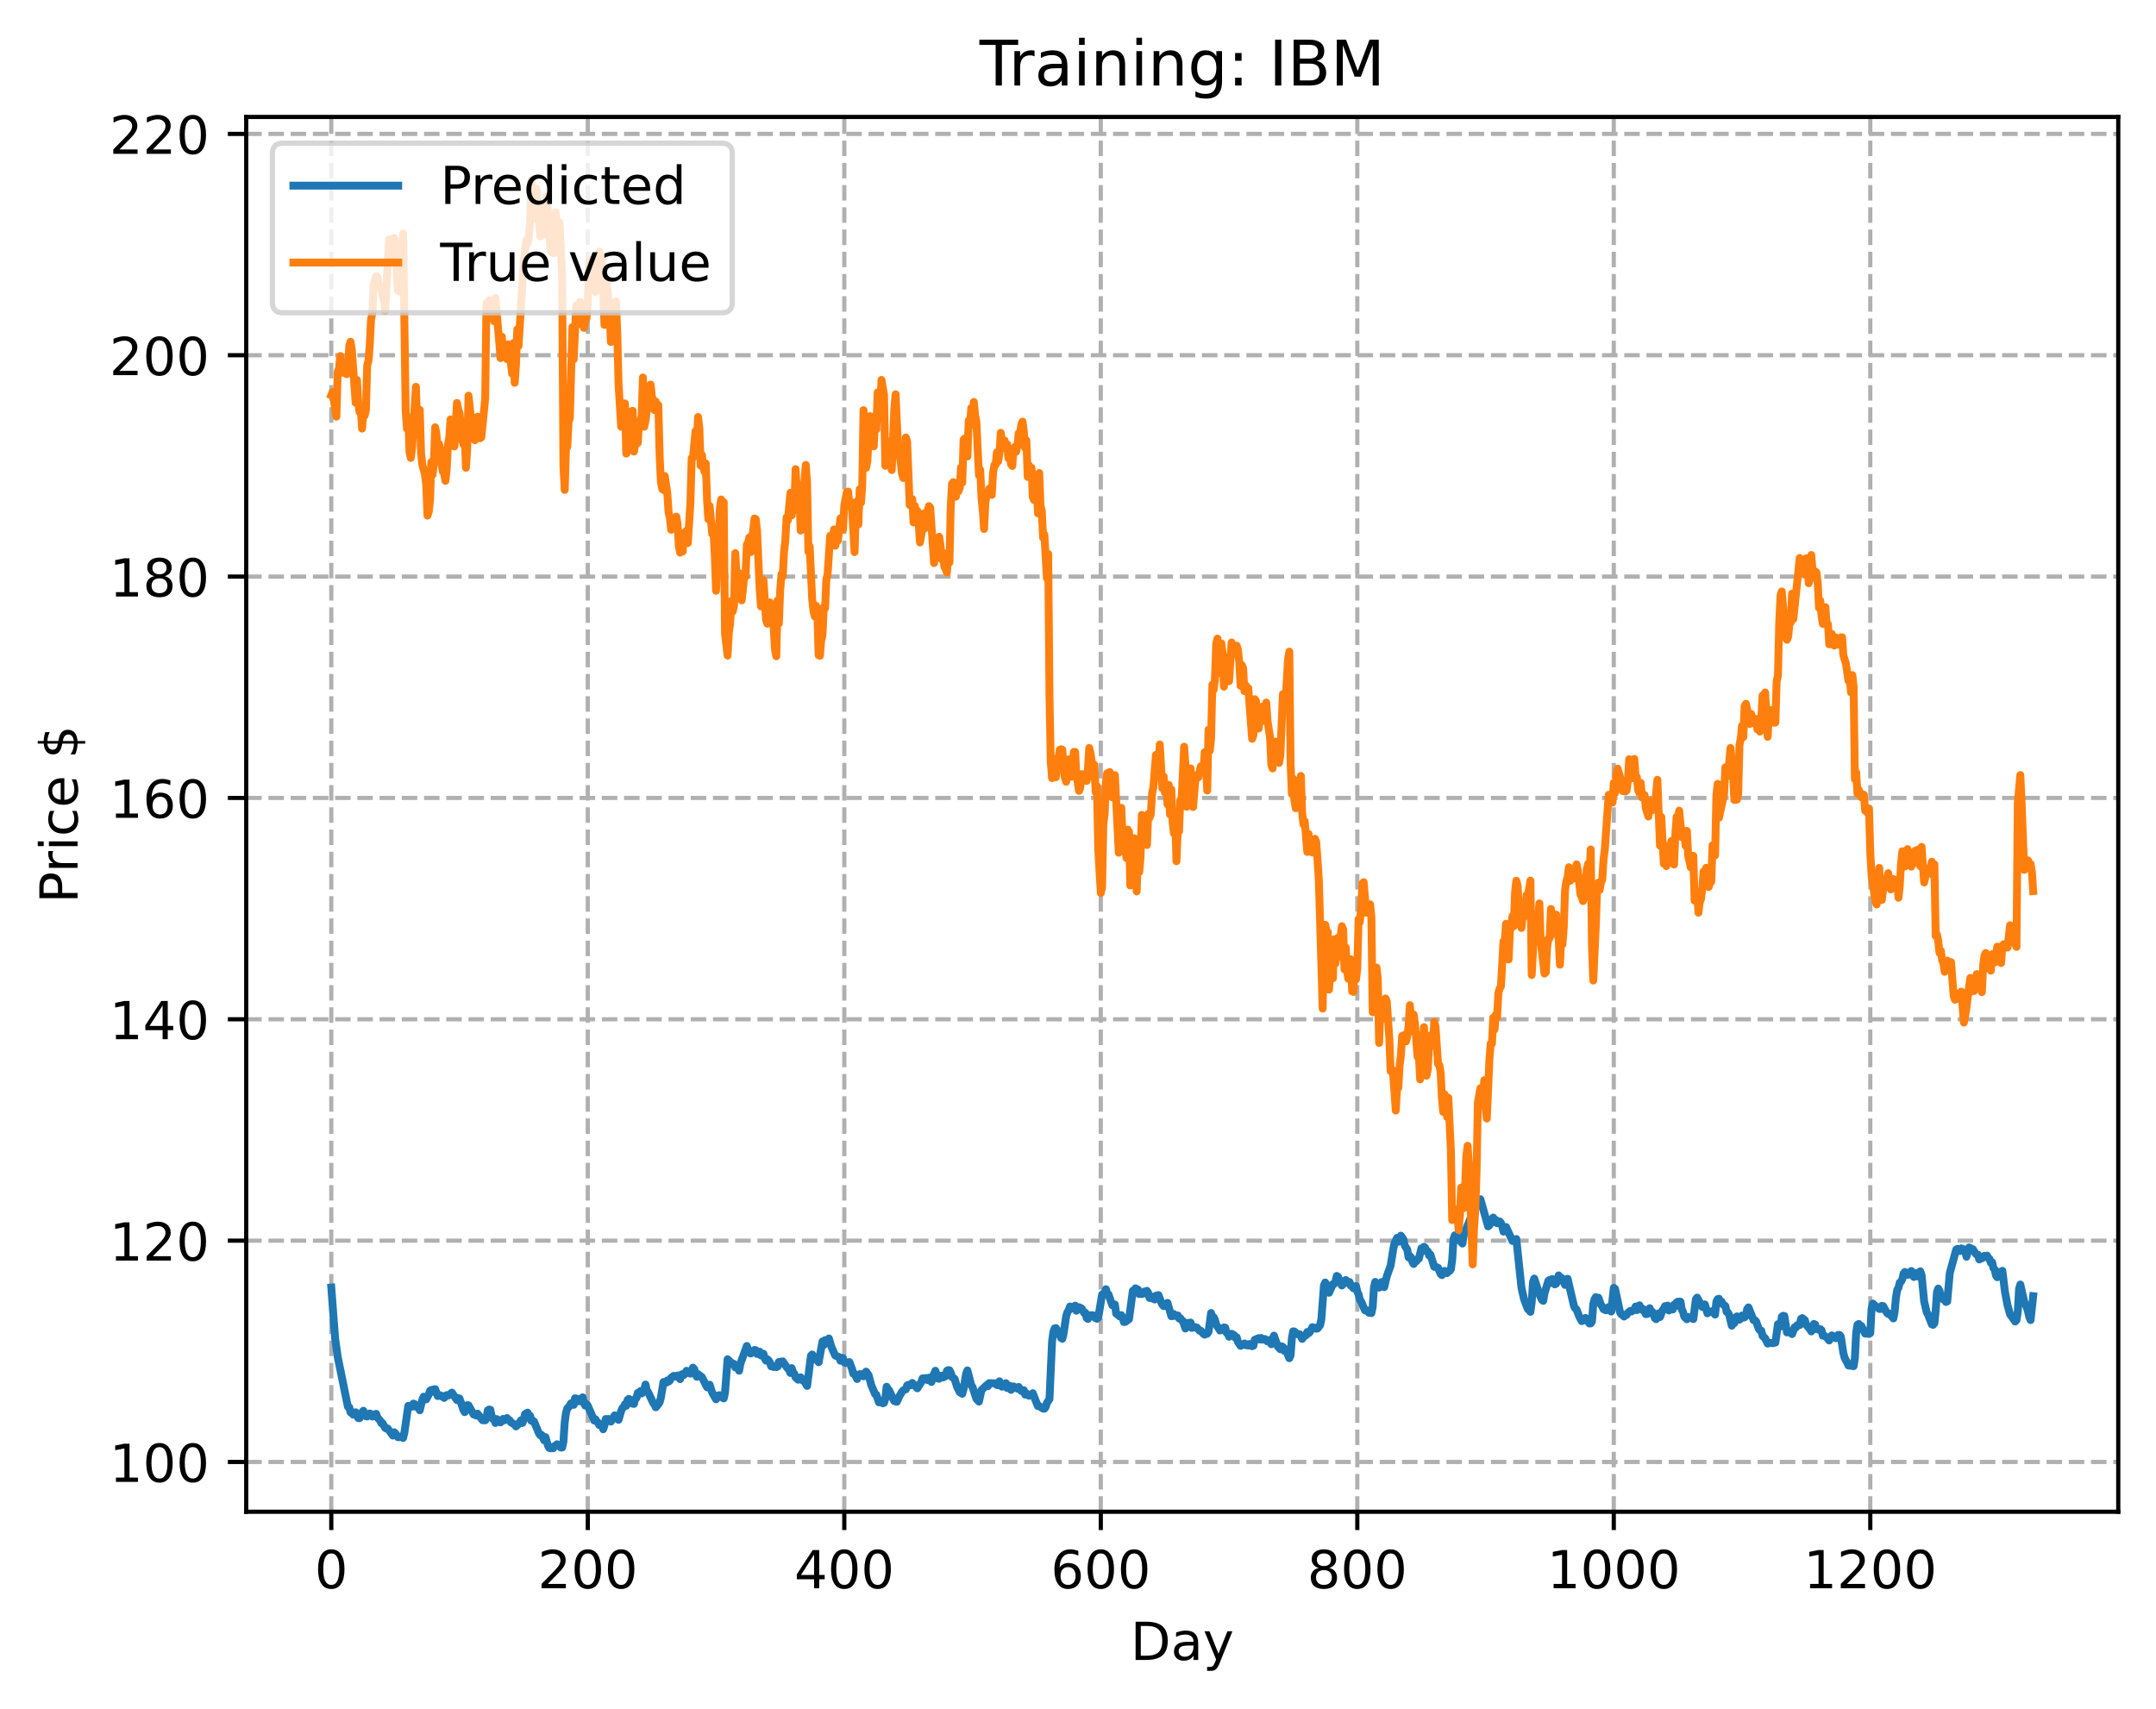 <?xml version="1.0" encoding="utf-8" standalone="no"?>
<!DOCTYPE svg PUBLIC "-//W3C//DTD SVG 1.1//EN"
  "http://www.w3.org/Graphics/SVG/1.1/DTD/svg11.dtd">
<!-- Created with matplotlib (https://matplotlib.org/) -->
<svg height="325.986pt" version="1.1" viewBox="0 0 411.286 325.986" width="411.286pt" xmlns="http://www.w3.org/2000/svg" xmlns:xlink="http://www.w3.org/1999/xlink">
 <defs>
  <style type="text/css">
*{stroke-linecap:butt;stroke-linejoin:round;}
  </style>
 </defs>
 <g id="figure_1">
  <g id="patch_1">
   <path d="M 0 325.986 
L 411.286 325.986 
L 411.286 0 
L 0 0 
z
" style="fill:#ffffff;"/>
  </g>
  <g id="axes_1">
   <g id="patch_2">
    <path d="M 46.966 288.43 
L 404.086 288.43 
L 404.086 22.318 
L 46.966 22.318 
z
" style="fill:#ffffff;"/>
   </g>
   <g id="matplotlib.axis_1">
    <g id="xtick_1">
     <g id="line2d_1">
      <path clip-path="url(#pebd59983f9)" d="M 63.198 288.43 
L 63.198 22.318 
" style="fill:none;stroke:#b0b0b0;stroke-dasharray:2.96,1.28;stroke-dashoffset:0;stroke-width:0.8;"/>
     </g>
     <g id="line2d_2">
      <defs>
       <path d="M 0 0 
L 0 3.5 
" id="m5665c7abb3" style="stroke:#000000;stroke-width:0.8;"/>
      </defs>
      <g>
       <use style="stroke:#000000;stroke-width:0.8;" x="63.198" xlink:href="#m5665c7abb3" y="288.43"/>
      </g>
     </g>
     <g id="text_1">
      <!-- 0 -->
      <defs>
       <path d="M 31.781 66.406 
Q 24.172 66.406 20.328 58.906 
Q 16.5 51.422 16.5 36.375 
Q 16.5 21.391 20.328 13.891 
Q 24.172 6.391 31.781 6.391 
Q 39.453 6.391 43.281 13.891 
Q 47.125 21.391 47.125 36.375 
Q 47.125 51.422 43.281 58.906 
Q 39.453 66.406 31.781 66.406 
z
M 31.781 74.219 
Q 44.047 74.219 50.516 64.516 
Q 56.984 54.828 56.984 36.375 
Q 56.984 17.969 50.516 8.266 
Q 44.047 -1.422 31.781 -1.422 
Q 19.531 -1.422 13.062 8.266 
Q 6.594 17.969 6.594 36.375 
Q 6.594 54.828 13.062 64.516 
Q 19.531 74.219 31.781 74.219 
z
" id="DejaVuSans-48"/>
      </defs>
      <g transform="translate(60.017 303.029)scale(0.1 -0.1)">
       <use xlink:href="#DejaVuSans-48"/>
      </g>
     </g>
    </g>
    <g id="xtick_2">
     <g id="line2d_3">
      <path clip-path="url(#pebd59983f9)" d="M 112.129 288.43 
L 112.129 22.318 
" style="fill:none;stroke:#b0b0b0;stroke-dasharray:2.96,1.28;stroke-dashoffset:0;stroke-width:0.8;"/>
     </g>
     <g id="line2d_4">
      <g>
       <use style="stroke:#000000;stroke-width:0.8;" x="112.129" xlink:href="#m5665c7abb3" y="288.43"/>
      </g>
     </g>
     <g id="text_2">
      <!-- 200 -->
      <defs>
       <path d="M 19.188 8.297 
L 53.609 8.297 
L 53.609 0 
L 7.328 0 
L 7.328 8.297 
Q 12.938 14.109 22.625 23.891 
Q 32.328 33.688 34.812 36.531 
Q 39.547 41.844 41.422 45.531 
Q 43.312 49.219 43.312 52.781 
Q 43.312 58.594 39.234 62.25 
Q 35.156 65.922 28.609 65.922 
Q 23.969 65.922 18.812 64.312 
Q 13.672 62.703 7.812 59.422 
L 7.812 69.391 
Q 13.766 71.781 18.938 73 
Q 24.125 74.219 28.422 74.219 
Q 39.75 74.219 46.484 68.547 
Q 53.219 62.891 53.219 53.422 
Q 53.219 48.922 51.531 44.891 
Q 49.859 40.875 45.406 35.406 
Q 44.188 33.984 37.641 27.219 
Q 31.109 20.453 19.188 8.297 
z
" id="DejaVuSans-50"/>
      </defs>
      <g transform="translate(102.585 303.029)scale(0.1 -0.1)">
       <use xlink:href="#DejaVuSans-50"/>
       <use x="63.623" xlink:href="#DejaVuSans-48"/>
       <use x="127.246" xlink:href="#DejaVuSans-48"/>
      </g>
     </g>
    </g>
    <g id="xtick_3">
     <g id="line2d_5">
      <path clip-path="url(#pebd59983f9)" d="M 161.06 288.43 
L 161.06 22.318 
" style="fill:none;stroke:#b0b0b0;stroke-dasharray:2.96,1.28;stroke-dashoffset:0;stroke-width:0.8;"/>
     </g>
     <g id="line2d_6">
      <g>
       <use style="stroke:#000000;stroke-width:0.8;" x="161.06" xlink:href="#m5665c7abb3" y="288.43"/>
      </g>
     </g>
     <g id="text_3">
      <!-- 400 -->
      <defs>
       <path d="M 37.797 64.312 
L 12.891 25.391 
L 37.797 25.391 
z
M 35.203 72.906 
L 47.609 72.906 
L 47.609 25.391 
L 58.016 25.391 
L 58.016 17.188 
L 47.609 17.188 
L 47.609 0 
L 37.797 0 
L 37.797 17.188 
L 4.891 17.188 
L 4.891 26.703 
z
" id="DejaVuSans-52"/>
      </defs>
      <g transform="translate(151.516 303.029)scale(0.1 -0.1)">
       <use xlink:href="#DejaVuSans-52"/>
       <use x="63.623" xlink:href="#DejaVuSans-48"/>
       <use x="127.246" xlink:href="#DejaVuSans-48"/>
      </g>
     </g>
    </g>
    <g id="xtick_4">
     <g id="line2d_7">
      <path clip-path="url(#pebd59983f9)" d="M 209.99 288.43 
L 209.99 22.318 
" style="fill:none;stroke:#b0b0b0;stroke-dasharray:2.96,1.28;stroke-dashoffset:0;stroke-width:0.8;"/>
     </g>
     <g id="line2d_8">
      <g>
       <use style="stroke:#000000;stroke-width:0.8;" x="209.99" xlink:href="#m5665c7abb3" y="288.43"/>
      </g>
     </g>
     <g id="text_4">
      <!-- 600 -->
      <defs>
       <path d="M 33.016 40.375 
Q 26.375 40.375 22.484 35.828 
Q 18.609 31.297 18.609 23.391 
Q 18.609 15.531 22.484 10.953 
Q 26.375 6.391 33.016 6.391 
Q 39.656 6.391 43.531 10.953 
Q 47.406 15.531 47.406 23.391 
Q 47.406 31.297 43.531 35.828 
Q 39.656 40.375 33.016 40.375 
z
M 52.594 71.297 
L 52.594 62.312 
Q 48.875 64.062 45.094 64.984 
Q 41.312 65.922 37.594 65.922 
Q 27.828 65.922 22.672 59.328 
Q 17.531 52.734 16.797 39.406 
Q 19.672 43.656 24.016 45.922 
Q 28.375 48.188 33.594 48.188 
Q 44.578 48.188 50.953 41.516 
Q 57.328 34.859 57.328 23.391 
Q 57.328 12.156 50.688 5.359 
Q 44.047 -1.422 33.016 -1.422 
Q 20.359 -1.422 13.672 8.266 
Q 6.984 17.969 6.984 36.375 
Q 6.984 53.656 15.188 63.938 
Q 23.391 74.219 37.203 74.219 
Q 40.922 74.219 44.703 73.484 
Q 48.484 72.75 52.594 71.297 
z
" id="DejaVuSans-54"/>
      </defs>
      <g transform="translate(200.446 303.029)scale(0.1 -0.1)">
       <use xlink:href="#DejaVuSans-54"/>
       <use x="63.623" xlink:href="#DejaVuSans-48"/>
       <use x="127.246" xlink:href="#DejaVuSans-48"/>
      </g>
     </g>
    </g>
    <g id="xtick_5">
     <g id="line2d_9">
      <path clip-path="url(#pebd59983f9)" d="M 258.921 288.43 
L 258.921 22.318 
" style="fill:none;stroke:#b0b0b0;stroke-dasharray:2.96,1.28;stroke-dashoffset:0;stroke-width:0.8;"/>
     </g>
     <g id="line2d_10">
      <g>
       <use style="stroke:#000000;stroke-width:0.8;" x="258.921" xlink:href="#m5665c7abb3" y="288.43"/>
      </g>
     </g>
     <g id="text_5">
      <!-- 800 -->
      <defs>
       <path d="M 31.781 34.625 
Q 24.75 34.625 20.719 30.859 
Q 16.703 27.094 16.703 20.516 
Q 16.703 13.922 20.719 10.156 
Q 24.75 6.391 31.781 6.391 
Q 38.812 6.391 42.859 10.172 
Q 46.922 13.969 46.922 20.516 
Q 46.922 27.094 42.891 30.859 
Q 38.875 34.625 31.781 34.625 
z
M 21.922 38.812 
Q 15.578 40.375 12.031 44.719 
Q 8.5 49.078 8.5 55.328 
Q 8.5 64.062 14.719 69.141 
Q 20.953 74.219 31.781 74.219 
Q 42.672 74.219 48.875 69.141 
Q 55.078 64.062 55.078 55.328 
Q 55.078 49.078 51.531 44.719 
Q 48 40.375 41.703 38.812 
Q 48.828 37.156 52.797 32.312 
Q 56.781 27.484 56.781 20.516 
Q 56.781 9.906 50.312 4.234 
Q 43.844 -1.422 31.781 -1.422 
Q 19.734 -1.422 13.25 4.234 
Q 6.781 9.906 6.781 20.516 
Q 6.781 27.484 10.781 32.312 
Q 14.797 37.156 21.922 38.812 
z
M 18.312 54.391 
Q 18.312 48.734 21.844 45.562 
Q 25.391 42.391 31.781 42.391 
Q 38.141 42.391 41.719 45.562 
Q 45.312 48.734 45.312 54.391 
Q 45.312 60.062 41.719 63.234 
Q 38.141 66.406 31.781 66.406 
Q 25.391 66.406 21.844 63.234 
Q 18.312 60.062 18.312 54.391 
z
" id="DejaVuSans-56"/>
      </defs>
      <g transform="translate(249.377 303.029)scale(0.1 -0.1)">
       <use xlink:href="#DejaVuSans-56"/>
       <use x="63.623" xlink:href="#DejaVuSans-48"/>
       <use x="127.246" xlink:href="#DejaVuSans-48"/>
      </g>
     </g>
    </g>
    <g id="xtick_6">
     <g id="line2d_11">
      <path clip-path="url(#pebd59983f9)" d="M 307.851 288.43 
L 307.851 22.318 
" style="fill:none;stroke:#b0b0b0;stroke-dasharray:2.96,1.28;stroke-dashoffset:0;stroke-width:0.8;"/>
     </g>
     <g id="line2d_12">
      <g>
       <use style="stroke:#000000;stroke-width:0.8;" x="307.851" xlink:href="#m5665c7abb3" y="288.43"/>
      </g>
     </g>
     <g id="text_6">
      <!-- 1000 -->
      <defs>
       <path d="M 12.406 8.297 
L 28.516 8.297 
L 28.516 63.922 
L 10.984 60.406 
L 10.984 69.391 
L 28.422 72.906 
L 38.281 72.906 
L 38.281 8.297 
L 54.391 8.297 
L 54.391 0 
L 12.406 0 
z
" id="DejaVuSans-49"/>
      </defs>
      <g transform="translate(295.126 303.029)scale(0.1 -0.1)">
       <use xlink:href="#DejaVuSans-49"/>
       <use x="63.623" xlink:href="#DejaVuSans-48"/>
       <use x="127.246" xlink:href="#DejaVuSans-48"/>
       <use x="190.869" xlink:href="#DejaVuSans-48"/>
      </g>
     </g>
    </g>
    <g id="xtick_7">
     <g id="line2d_13">
      <path clip-path="url(#pebd59983f9)" d="M 356.782 288.43 
L 356.782 22.318 
" style="fill:none;stroke:#b0b0b0;stroke-dasharray:2.96,1.28;stroke-dashoffset:0;stroke-width:0.8;"/>
     </g>
     <g id="line2d_14">
      <g>
       <use style="stroke:#000000;stroke-width:0.8;" x="356.782" xlink:href="#m5665c7abb3" y="288.43"/>
      </g>
     </g>
     <g id="text_7">
      <!-- 1200 -->
      <g transform="translate(344.057 303.029)scale(0.1 -0.1)">
       <use xlink:href="#DejaVuSans-49"/>
       <use x="63.623" xlink:href="#DejaVuSans-50"/>
       <use x="127.246" xlink:href="#DejaVuSans-48"/>
       <use x="190.869" xlink:href="#DejaVuSans-48"/>
      </g>
     </g>
    </g>
    <g id="text_8">
     <!-- Day -->
     <defs>
      <path d="M 19.672 64.797 
L 19.672 8.109 
L 31.594 8.109 
Q 46.688 8.109 53.688 14.938 
Q 60.688 21.781 60.688 36.531 
Q 60.688 51.172 53.688 57.984 
Q 46.688 64.797 31.594 64.797 
z
M 9.812 72.906 
L 30.078 72.906 
Q 51.266 72.906 61.172 64.094 
Q 71.094 55.281 71.094 36.531 
Q 71.094 17.672 61.125 8.828 
Q 51.172 0 30.078 0 
L 9.812 0 
z
" id="DejaVuSans-68"/>
      <path d="M 34.281 27.484 
Q 23.391 27.484 19.188 25 
Q 14.984 22.516 14.984 16.5 
Q 14.984 11.719 18.141 8.906 
Q 21.297 6.109 26.703 6.109 
Q 34.188 6.109 38.703 11.406 
Q 43.219 16.703 43.219 25.484 
L 43.219 27.484 
z
M 52.203 31.203 
L 52.203 0 
L 43.219 0 
L 43.219 8.297 
Q 40.141 3.328 35.547 0.953 
Q 30.953 -1.422 24.312 -1.422 
Q 15.922 -1.422 10.953 3.297 
Q 6 8.016 6 15.922 
Q 6 25.141 12.172 29.828 
Q 18.359 34.516 30.609 34.516 
L 43.219 34.516 
L 43.219 35.406 
Q 43.219 41.609 39.141 45 
Q 35.062 48.391 27.688 48.391 
Q 23 48.391 18.547 47.266 
Q 14.109 46.141 10.016 43.891 
L 10.016 52.203 
Q 14.938 54.109 19.578 55.047 
Q 24.219 56 28.609 56 
Q 40.484 56 46.344 49.844 
Q 52.203 43.703 52.203 31.203 
z
" id="DejaVuSans-97"/>
      <path d="M 32.172 -5.078 
Q 28.375 -14.844 24.75 -17.812 
Q 21.141 -20.797 15.094 -20.797 
L 7.906 -20.797 
L 7.906 -13.281 
L 13.188 -13.281 
Q 16.891 -13.281 18.938 -11.516 
Q 21 -9.766 23.484 -3.219 
L 25.094 0.875 
L 2.984 54.688 
L 12.5 54.688 
L 29.594 11.922 
L 46.688 54.688 
L 56.203 54.688 
z
" id="DejaVuSans-121"/>
     </defs>
     <g transform="translate(215.652 316.707)scale(0.1 -0.1)">
      <use xlink:href="#DejaVuSans-68"/>
      <use x="77.002" xlink:href="#DejaVuSans-97"/>
      <use x="138.281" xlink:href="#DejaVuSans-121"/>
     </g>
    </g>
   </g>
   <g id="matplotlib.axis_2">
    <g id="ytick_1">
     <g id="line2d_15">
      <path clip-path="url(#pebd59983f9)" d="M 46.966 278.938 
L 404.086 278.938 
" style="fill:none;stroke:#b0b0b0;stroke-dasharray:2.96,1.28;stroke-dashoffset:0;stroke-width:0.8;"/>
     </g>
     <g id="line2d_16">
      <defs>
       <path d="M 0 0 
L -3.5 0 
" id="mb1b917fddd" style="stroke:#000000;stroke-width:0.8;"/>
      </defs>
      <g>
       <use style="stroke:#000000;stroke-width:0.8;" x="46.966" xlink:href="#mb1b917fddd" y="278.938"/>
      </g>
     </g>
     <g id="text_9">
      <!-- 100 -->
      <g transform="translate(20.878 282.738)scale(0.1 -0.1)">
       <use xlink:href="#DejaVuSans-49"/>
       <use x="63.623" xlink:href="#DejaVuSans-48"/>
       <use x="127.246" xlink:href="#DejaVuSans-48"/>
      </g>
     </g>
    </g>
    <g id="ytick_2">
     <g id="line2d_17">
      <path clip-path="url(#pebd59983f9)" d="M 46.966 236.706 
L 404.086 236.706 
" style="fill:none;stroke:#b0b0b0;stroke-dasharray:2.96,1.28;stroke-dashoffset:0;stroke-width:0.8;"/>
     </g>
     <g id="line2d_18">
      <g>
       <use style="stroke:#000000;stroke-width:0.8;" x="46.966" xlink:href="#mb1b917fddd" y="236.706"/>
      </g>
     </g>
     <g id="text_10">
      <!-- 120 -->
      <g transform="translate(20.878 240.506)scale(0.1 -0.1)">
       <use xlink:href="#DejaVuSans-49"/>
       <use x="63.623" xlink:href="#DejaVuSans-50"/>
       <use x="127.246" xlink:href="#DejaVuSans-48"/>
      </g>
     </g>
    </g>
    <g id="ytick_3">
     <g id="line2d_19">
      <path clip-path="url(#pebd59983f9)" d="M 46.966 194.474 
L 404.086 194.474 
" style="fill:none;stroke:#b0b0b0;stroke-dasharray:2.96,1.28;stroke-dashoffset:0;stroke-width:0.8;"/>
     </g>
     <g id="line2d_20">
      <g>
       <use style="stroke:#000000;stroke-width:0.8;" x="46.966" xlink:href="#mb1b917fddd" y="194.474"/>
      </g>
     </g>
     <g id="text_11">
      <!-- 140 -->
      <g transform="translate(20.878 198.273)scale(0.1 -0.1)">
       <use xlink:href="#DejaVuSans-49"/>
       <use x="63.623" xlink:href="#DejaVuSans-52"/>
       <use x="127.246" xlink:href="#DejaVuSans-48"/>
      </g>
     </g>
    </g>
    <g id="ytick_4">
     <g id="line2d_21">
      <path clip-path="url(#pebd59983f9)" d="M 46.966 152.242 
L 404.086 152.242 
" style="fill:none;stroke:#b0b0b0;stroke-dasharray:2.96,1.28;stroke-dashoffset:0;stroke-width:0.8;"/>
     </g>
     <g id="line2d_22">
      <g>
       <use style="stroke:#000000;stroke-width:0.8;" x="46.966" xlink:href="#mb1b917fddd" y="152.242"/>
      </g>
     </g>
     <g id="text_12">
      <!-- 160 -->
      <g transform="translate(20.878 156.041)scale(0.1 -0.1)">
       <use xlink:href="#DejaVuSans-49"/>
       <use x="63.623" xlink:href="#DejaVuSans-54"/>
       <use x="127.246" xlink:href="#DejaVuSans-48"/>
      </g>
     </g>
    </g>
    <g id="ytick_5">
     <g id="line2d_23">
      <path clip-path="url(#pebd59983f9)" d="M 46.966 110.01 
L 404.086 110.01 
" style="fill:none;stroke:#b0b0b0;stroke-dasharray:2.96,1.28;stroke-dashoffset:0;stroke-width:0.8;"/>
     </g>
     <g id="line2d_24">
      <g>
       <use style="stroke:#000000;stroke-width:0.8;" x="46.966" xlink:href="#mb1b917fddd" y="110.01"/>
      </g>
     </g>
     <g id="text_13">
      <!-- 180 -->
      <g transform="translate(20.878 113.809)scale(0.1 -0.1)">
       <use xlink:href="#DejaVuSans-49"/>
       <use x="63.623" xlink:href="#DejaVuSans-56"/>
       <use x="127.246" xlink:href="#DejaVuSans-48"/>
      </g>
     </g>
    </g>
    <g id="ytick_6">
     <g id="line2d_25">
      <path clip-path="url(#pebd59983f9)" d="M 46.966 67.778 
L 404.086 67.778 
" style="fill:none;stroke:#b0b0b0;stroke-dasharray:2.96,1.28;stroke-dashoffset:0;stroke-width:0.8;"/>
     </g>
     <g id="line2d_26">
      <g>
       <use style="stroke:#000000;stroke-width:0.8;" x="46.966" xlink:href="#mb1b917fddd" y="67.778"/>
      </g>
     </g>
     <g id="text_14">
      <!-- 200 -->
      <g transform="translate(20.878 71.577)scale(0.1 -0.1)">
       <use xlink:href="#DejaVuSans-50"/>
       <use x="63.623" xlink:href="#DejaVuSans-48"/>
       <use x="127.246" xlink:href="#DejaVuSans-48"/>
      </g>
     </g>
    </g>
    <g id="ytick_7">
     <g id="line2d_27">
      <path clip-path="url(#pebd59983f9)" d="M 46.966 25.545 
L 404.086 25.545 
" style="fill:none;stroke:#b0b0b0;stroke-dasharray:2.96,1.28;stroke-dashoffset:0;stroke-width:0.8;"/>
     </g>
     <g id="line2d_28">
      <g>
       <use style="stroke:#000000;stroke-width:0.8;" x="46.966" xlink:href="#mb1b917fddd" y="25.545"/>
      </g>
     </g>
     <g id="text_15">
      <!-- 220 -->
      <g transform="translate(20.878 29.345)scale(0.1 -0.1)">
       <use xlink:href="#DejaVuSans-50"/>
       <use x="63.623" xlink:href="#DejaVuSans-50"/>
       <use x="127.246" xlink:href="#DejaVuSans-48"/>
      </g>
     </g>
    </g>
    <g id="text_16">
     <!-- Price $ -->
     <defs>
      <path d="M 19.672 64.797 
L 19.672 37.406 
L 32.078 37.406 
Q 38.969 37.406 42.719 40.969 
Q 46.484 44.531 46.484 51.125 
Q 46.484 57.672 42.719 61.234 
Q 38.969 64.797 32.078 64.797 
z
M 9.812 72.906 
L 32.078 72.906 
Q 44.344 72.906 50.609 67.359 
Q 56.891 61.812 56.891 51.125 
Q 56.891 40.328 50.609 34.812 
Q 44.344 29.297 32.078 29.297 
L 19.672 29.297 
L 19.672 0 
L 9.812 0 
z
" id="DejaVuSans-80"/>
      <path d="M 41.109 46.297 
Q 39.594 47.172 37.812 47.578 
Q 36.031 48 33.891 48 
Q 26.266 48 22.188 43.047 
Q 18.109 38.094 18.109 28.812 
L 18.109 0 
L 9.078 0 
L 9.078 54.688 
L 18.109 54.688 
L 18.109 46.188 
Q 20.953 51.172 25.484 53.578 
Q 30.031 56 36.531 56 
Q 37.453 56 38.578 55.875 
Q 39.703 55.766 41.062 55.516 
z
" id="DejaVuSans-114"/>
      <path d="M 9.422 54.688 
L 18.406 54.688 
L 18.406 0 
L 9.422 0 
z
M 9.422 75.984 
L 18.406 75.984 
L 18.406 64.594 
L 9.422 64.594 
z
" id="DejaVuSans-105"/>
      <path d="M 48.781 52.594 
L 48.781 44.188 
Q 44.969 46.297 41.141 47.344 
Q 37.312 48.391 33.406 48.391 
Q 24.656 48.391 19.812 42.844 
Q 14.984 37.312 14.984 27.297 
Q 14.984 17.281 19.812 11.734 
Q 24.656 6.203 33.406 6.203 
Q 37.312 6.203 41.141 7.25 
Q 44.969 8.297 48.781 10.406 
L 48.781 2.094 
Q 45.016 0.344 40.984 -0.531 
Q 36.969 -1.422 32.422 -1.422 
Q 20.062 -1.422 12.781 6.344 
Q 5.516 14.109 5.516 27.297 
Q 5.516 40.672 12.859 48.328 
Q 20.219 56 33.016 56 
Q 37.156 56 41.109 55.141 
Q 45.062 54.297 48.781 52.594 
z
" id="DejaVuSans-99"/>
      <path d="M 56.203 29.594 
L 56.203 25.203 
L 14.891 25.203 
Q 15.484 15.922 20.484 11.062 
Q 25.484 6.203 34.422 6.203 
Q 39.594 6.203 44.453 7.469 
Q 49.312 8.734 54.109 11.281 
L 54.109 2.781 
Q 49.266 0.734 44.188 -0.344 
Q 39.109 -1.422 33.891 -1.422 
Q 20.797 -1.422 13.156 6.188 
Q 5.516 13.812 5.516 26.812 
Q 5.516 40.234 12.766 48.109 
Q 20.016 56 32.328 56 
Q 43.359 56 49.781 48.891 
Q 56.203 41.797 56.203 29.594 
z
M 47.219 32.234 
Q 47.125 39.594 43.094 43.984 
Q 39.062 48.391 32.422 48.391 
Q 24.906 48.391 20.391 44.141 
Q 15.875 39.891 15.188 32.172 
z
" id="DejaVuSans-101"/>
      <path id="DejaVuSans-32"/>
      <path d="M 33.797 -14.703 
L 28.906 -14.703 
L 28.859 0 
Q 23.734 0.094 18.609 1.188 
Q 13.484 2.297 8.297 4.5 
L 8.297 13.281 
Q 13.281 10.156 18.375 8.562 
Q 23.484 6.984 28.906 6.938 
L 28.906 29.203 
Q 18.109 30.953 13.203 35.156 
Q 8.297 39.359 8.297 46.688 
Q 8.297 54.641 13.625 59.219 
Q 18.953 63.812 28.906 64.5 
L 28.906 75.984 
L 33.797 75.984 
L 33.797 64.656 
Q 38.328 64.453 42.578 63.688 
Q 46.828 62.938 50.875 61.625 
L 50.875 53.078 
Q 46.828 55.125 42.547 56.25 
Q 38.281 57.375 33.797 57.562 
L 33.797 36.719 
Q 44.875 35.016 50.094 30.609 
Q 55.328 26.219 55.328 18.609 
Q 55.328 10.359 49.781 5.594 
Q 44.234 0.828 33.797 0.094 
z
M 28.906 37.594 
L 28.906 57.625 
Q 23.25 56.984 20.266 54.391 
Q 17.281 51.812 17.281 47.516 
Q 17.281 43.312 20.031 40.969 
Q 22.797 38.625 28.906 37.594 
z
M 33.797 28.219 
L 33.797 7.078 
Q 39.984 7.906 43.141 10.594 
Q 46.297 13.281 46.297 17.672 
Q 46.297 21.969 43.281 24.5 
Q 40.281 27.047 33.797 28.219 
z
" id="DejaVuSans-36"/>
     </defs>
     <g transform="translate(14.798 172.342)rotate(-90)scale(0.1 -0.1)">
      <use xlink:href="#DejaVuSans-80"/>
      <use x="58.553" xlink:href="#DejaVuSans-114"/>
      <use x="99.666" xlink:href="#DejaVuSans-105"/>
      <use x="127.449" xlink:href="#DejaVuSans-99"/>
      <use x="182.43" xlink:href="#DejaVuSans-101"/>
      <use x="243.953" xlink:href="#DejaVuSans-32"/>
      <use x="275.74" xlink:href="#DejaVuSans-36"/>
     </g>
    </g>
   </g>
   <g id="line2d_29">
    <path clip-path="url(#pebd59983f9)" d="M 63.198 245.658 
L 63.932 255.38 
L 64.422 258.884 
L 66.134 267.283 
L 66.379 268.411 
L 66.623 268.492 
L 66.868 269.469 
L 67.113 269.481 
L 67.357 269.9 
L 67.602 269.499 
L 67.847 269.454 
L 68.091 269.855 
L 68.336 270.554 
L 68.581 270.59 
L 68.825 269.81 
L 69.315 269.168 
L 69.804 270.22 
L 70.049 270.252 
L 70.293 270.054 
L 70.538 269.685 
L 70.783 269.79 
L 71.027 270.265 
L 71.272 269.872 
L 71.517 269.893 
L 71.761 269.75 
L 72.006 270.484 
L 72.495 270.999 
L 72.74 271.531 
L 72.984 271.542 
L 73.474 272.427 
L 73.718 272.578 
L 73.963 272.551 
L 74.942 273.895 
L 75.186 273.268 
L 75.431 273.462 
L 75.92 274.211 
L 76.654 274.18 
L 76.899 274.349 
L 77.144 273.32 
L 77.878 268.224 
L 78.122 268.415 
L 78.611 268.384 
L 78.856 267.802 
L 79.101 267.887 
L 79.345 268.399 
L 79.59 268.457 
L 79.835 268.398 
L 80.079 269.072 
L 80.569 267.044 
L 80.813 266.485 
L 81.058 266.599 
L 81.303 266.992 
L 81.792 266.069 
L 82.037 265.346 
L 82.281 265.189 
L 82.526 265.533 
L 82.771 265.096 
L 83.015 265.039 
L 83.505 266.358 
L 83.994 266.209 
L 84.239 266.424 
L 84.483 266.354 
L 84.728 266.716 
L 85.217 266.174 
L 85.462 266.265 
L 85.706 266.133 
L 86.196 265.7 
L 87.174 267.137 
L 87.419 266.759 
L 87.664 266.823 
L 88.398 268.993 
L 88.642 269.435 
L 88.887 268.428 
L 89.132 268.09 
L 89.376 268.126 
L 90.355 269.879 
L 90.599 269.835 
L 90.844 270.077 
L 91.089 269.716 
L 92.067 270.974 
L 92.557 270.994 
L 92.801 270.622 
L 93.046 269.091 
L 93.291 268.927 
L 93.535 268.974 
L 93.78 270.123 
L 94.025 270.724 
L 94.269 270.683 
L 94.514 271.499 
L 94.759 270.747 
L 95.248 271.323 
L 95.493 271.38 
L 95.982 270.718 
L 96.227 270.991 
L 96.716 270.551 
L 96.96 270.86 
L 97.205 270.961 
L 97.45 271.37 
L 98.184 271.791 
L 98.428 272.154 
L 98.918 271.704 
L 99.407 270.965 
L 99.652 271.498 
L 99.896 270.949 
L 100.141 269.819 
L 100.63 269.517 
L 100.875 270.252 
L 101.12 270.115 
L 101.364 271.092 
L 101.609 271.003 
L 101.854 271.192 
L 102.832 273.516 
L 103.077 273.85 
L 103.321 273.781 
L 103.811 274.805 
L 104.055 274.193 
L 104.545 275.836 
L 104.789 276.278 
L 105.034 276.334 
L 105.279 276.168 
L 105.523 276.317 
L 105.768 275.911 
L 106.013 275.85 
L 106.257 275.553 
L 106.747 275.816 
L 106.991 276.179 
L 107.236 276.181 
L 107.481 275.042 
L 107.725 271.366 
L 107.97 269.56 
L 108.215 268.703 
L 108.459 268.52 
L 108.948 267.733 
L 109.438 268.039 
L 109.682 266.786 
L 110.172 266.892 
L 110.416 267.341 
L 110.906 267.351 
L 111.15 266.599 
L 111.395 267.718 
L 111.64 268.195 
L 111.884 267.841 
L 112.129 268.203 
L 113.352 271.024 
L 113.597 270.791 
L 113.842 271.239 
L 114.086 271.421 
L 114.331 271.908 
L 114.82 271.885 
L 115.065 272.698 
L 115.309 271.963 
L 115.554 270.735 
L 115.799 270.996 
L 116.043 270.734 
L 116.533 271.233 
L 117.267 270.038 
L 117.511 270.246 
L 118.001 270.899 
L 118.49 269.195 
L 118.735 268.663 
L 118.979 268.424 
L 119.224 267.922 
L 119.469 268.224 
L 119.713 267.097 
L 119.958 266.893 
L 120.447 267.227 
L 120.692 267.819 
L 120.936 267.863 
L 121.181 266.905 
L 121.426 266.708 
L 121.67 265.743 
L 121.915 265.71 
L 122.16 265.42 
L 122.404 265.87 
L 122.649 265.267 
L 122.894 265.134 
L 123.138 264.163 
L 123.383 265.278 
L 123.628 265.599 
L 124.606 267.679 
L 124.851 267.972 
L 125.096 268.503 
L 125.34 268.233 
L 125.83 267.57 
L 126.074 266.66 
L 126.563 263.689 
L 126.808 263.645 
L 127.053 263.829 
L 127.297 263.376 
L 127.542 263.601 
L 127.787 263.395 
L 128.031 262.875 
L 128.521 262.506 
L 128.765 262.632 
L 129.255 262.439 
L 129.744 263.135 
L 129.989 262.254 
L 130.233 262.157 
L 130.478 262.335 
L 130.967 261.537 
L 131.212 261.937 
L 131.457 261.829 
L 131.701 262.086 
L 132.191 260.941 
L 132.435 261.199 
L 132.68 262.211 
L 132.924 262.679 
L 133.169 262.188 
L 133.903 262.746 
L 134.637 264.204 
L 134.882 264.685 
L 135.126 264.759 
L 135.371 264.189 
L 135.86 265.702 
L 136.594 266.975 
L 137.084 266.213 
L 137.328 266.199 
L 137.573 266.31 
L 137.818 266.676 
L 138.062 266.814 
L 138.307 265.712 
L 138.796 259.341 
L 139.041 259.544 
L 139.285 259.9 
L 139.53 259.979 
L 139.775 260.254 
L 140.019 260.225 
L 140.264 260.893 
L 140.753 261.028 
L 140.998 261.529 
L 141.243 260.169 
L 142.466 256.806 
L 142.711 257.565 
L 142.955 257.679 
L 143.2 258.245 
L 143.445 257.803 
L 143.689 257.847 
L 143.934 257.559 
L 144.178 257.614 
L 144.423 258.328 
L 144.668 258.308 
L 144.912 257.894 
L 145.157 258.612 
L 145.402 258.246 
L 145.646 258.292 
L 145.891 259.209 
L 146.136 259.605 
L 146.38 259.34 
L 146.625 259.545 
L 146.87 259.976 
L 147.114 260.694 
L 147.359 260.7 
L 147.604 260.826 
L 147.848 260.621 
L 148.093 260.848 
L 148.338 260.734 
L 148.582 259.851 
L 148.827 260.171 
L 149.072 259.783 
L 149.316 259.737 
L 150.05 260.823 
L 150.539 261.394 
L 150.784 261.959 
L 151.029 261.027 
L 151.273 261.838 
L 151.518 262.074 
L 151.763 262.782 
L 152.252 263.241 
L 152.497 262.86 
L 152.741 262.784 
L 152.986 263.279 
L 153.475 263.607 
L 153.965 264.428 
L 154.699 258.65 
L 154.943 258.428 
L 155.188 258.929 
L 155.433 259.022 
L 155.677 259.415 
L 155.922 259.543 
L 156.166 259.909 
L 156.9 255.944 
L 157.145 256.613 
L 157.39 255.688 
L 157.634 256.153 
L 158.124 255.374 
L 158.613 256.995 
L 159.102 258.137 
L 159.347 258.642 
L 160.081 258.923 
L 160.326 259.622 
L 160.57 259.073 
L 160.815 259.109 
L 161.06 259.922 
L 161.304 260.056 
L 161.549 259.931 
L 161.794 260.044 
L 162.038 259.874 
L 162.527 261.164 
L 162.772 262.103 
L 163.017 262.106 
L 163.506 263.108 
L 163.995 262.184 
L 164.24 262.184 
L 164.485 262.323 
L 164.729 262.597 
L 164.974 261.977 
L 165.219 261.697 
L 165.708 262.389 
L 166.197 264.254 
L 166.931 265.983 
L 167.176 266.096 
L 167.665 267.563 
L 167.91 267.266 
L 168.154 267.308 
L 168.399 267.744 
L 168.644 267.655 
L 168.888 266.827 
L 169.133 264.581 
L 169.378 265.054 
L 169.622 265.264 
L 170.356 266.888 
L 170.601 267.325 
L 171.09 267.45 
L 171.58 266.373 
L 172.069 265.541 
L 172.314 265.268 
L 172.803 265.079 
L 173.048 264.332 
L 173.292 264.216 
L 173.537 264.357 
L 173.782 264.262 
L 174.026 263.86 
L 174.76 264.635 
L 175.005 264.88 
L 175.739 263.701 
L 175.983 262.993 
L 176.228 262.959 
L 176.473 263.167 
L 176.717 262.914 
L 176.962 263.317 
L 177.207 262.856 
L 177.451 263.026 
L 177.696 263.676 
L 177.941 262.501 
L 178.185 262.178 
L 178.43 261.532 
L 178.919 263.019 
L 179.164 263.061 
L 179.653 262.468 
L 179.898 262.804 
L 180.387 262.572 
L 180.632 261.539 
L 180.876 261.414 
L 181.121 261.435 
L 181.366 261.908 
L 181.61 262.726 
L 182.1 263.074 
L 182.589 264.65 
L 183.078 265.611 
L 183.568 265.932 
L 183.812 265.024 
L 184.302 262.082 
L 184.546 261.462 
L 185.28 264.296 
L 185.525 264.647 
L 186.014 266.125 
L 186.259 266.887 
L 186.748 267.418 
L 187.237 265.201 
L 188.216 264.28 
L 188.461 264.479 
L 188.705 263.892 
L 189.929 263.938 
L 190.173 264.253 
L 190.418 264.29 
L 190.663 263.546 
L 191.152 264.581 
L 191.397 264.192 
L 191.641 264.45 
L 191.886 263.904 
L 192.13 264.827 
L 192.375 264.724 
L 192.62 264.395 
L 192.864 265.177 
L 193.109 264.57 
L 193.354 264.514 
L 193.843 264.785 
L 194.088 264.96 
L 194.332 264.624 
L 194.822 265.388 
L 195.311 265.247 
L 195.556 266.098 
L 195.8 265.833 
L 196.29 266.3 
L 196.534 266.076 
L 196.779 266.181 
L 197.024 265.814 
L 197.513 267.105 
L 198.002 268.281 
L 198.247 268.276 
L 198.981 268.756 
L 199.225 268.777 
L 199.47 268.474 
L 199.715 267.663 
L 200.204 266.929 
L 200.693 255.952 
L 200.938 254.16 
L 201.183 253.442 
L 201.427 253.382 
L 202.161 254.635 
L 202.406 255.25 
L 202.651 255.432 
L 202.895 254.448 
L 203.385 251.131 
L 203.629 250.351 
L 203.874 249.973 
L 204.118 249.271 
L 204.363 249.676 
L 204.608 249.5 
L 204.852 249.614 
L 205.097 249.11 
L 205.342 250.079 
L 205.586 249.591 
L 205.831 249.4 
L 206.32 249.638 
L 206.81 250.493 
L 207.054 250.462 
L 207.299 251.464 
L 207.544 251.65 
L 207.788 251.137 
L 208.033 250.93 
L 208.522 250.941 
L 208.767 251.327 
L 209.256 251.617 
L 209.501 251.396 
L 210.235 247.016 
L 210.724 246.624 
L 210.969 245.969 
L 211.213 246.873 
L 211.458 246.955 
L 212.192 249.045 
L 212.437 249.102 
L 212.681 248.894 
L 212.926 250.615 
L 213.415 250.998 
L 213.66 251.2 
L 213.905 250.92 
L 214.149 251.316 
L 214.394 252.232 
L 214.639 252.211 
L 215.373 251.695 
L 216.106 246.257 
L 216.351 246.522 
L 216.596 245.806 
L 217.085 246.052 
L 217.33 246.902 
L 217.574 246.558 
L 217.819 246.898 
L 218.064 246.82 
L 218.308 246.421 
L 218.553 246.788 
L 218.798 246.285 
L 219.042 246.677 
L 219.287 247.639 
L 219.532 247.564 
L 219.776 247.731 
L 220.021 247.388 
L 220.266 247.934 
L 220.51 247.208 
L 221 247.096 
L 221.489 248.435 
L 221.734 248.947 
L 221.978 249.195 
L 222.223 248.894 
L 222.467 248.973 
L 222.712 248.58 
L 223.446 251.125 
L 223.691 251.11 
L 223.935 250.709 
L 224.18 251.058 
L 224.669 250.975 
L 224.914 251.544 
L 225.159 251.498 
L 225.403 251.88 
L 225.648 252.028 
L 226.137 253.477 
L 226.627 252.394 
L 226.871 252.448 
L 227.116 252.337 
L 227.361 253.362 
L 227.605 253.064 
L 227.85 253.292 
L 228.094 253.214 
L 228.339 253.295 
L 228.828 253.901 
L 229.073 253.895 
L 229.562 254.488 
L 229.807 254.649 
L 230.052 254.346 
L 230.296 254.467 
L 230.541 254.109 
L 231.03 250.505 
L 231.275 251.311 
L 231.52 251.313 
L 231.764 251.84 
L 232.009 252.728 
L 232.743 253.855 
L 232.988 253.775 
L 233.477 253.263 
L 233.722 253.303 
L 233.966 254.249 
L 234.211 254.411 
L 234.455 255.043 
L 234.7 254.597 
L 234.945 254.483 
L 235.434 254.747 
L 235.679 255.277 
L 235.923 255.155 
L 236.168 256.053 
L 236.657 256.784 
L 237.391 256.329 
L 237.636 256.648 
L 237.881 256.475 
L 238.125 256.729 
L 238.37 256.437 
L 238.859 256.851 
L 239.104 256.748 
L 239.349 255.633 
L 240.082 255.313 
L 240.327 255.567 
L 240.572 255.268 
L 240.816 255.605 
L 241.306 255.477 
L 241.795 255.948 
L 242.04 255.856 
L 242.284 255.63 
L 242.529 256.471 
L 242.774 255.84 
L 243.018 254.825 
L 243.752 256.896 
L 244.242 257.427 
L 244.486 256.854 
L 244.731 256.998 
L 244.976 257.723 
L 245.22 257.394 
L 245.954 259.141 
L 246.199 258.612 
L 246.443 255.281 
L 246.688 254.009 
L 246.933 254.05 
L 247.422 254.542 
L 247.911 254.554 
L 248.401 255.462 
L 248.89 254.81 
L 249.135 254.778 
L 249.379 254.128 
L 249.624 254.391 
L 249.869 254.131 
L 250.358 253.209 
L 250.603 253.326 
L 250.847 253.313 
L 251.092 253.513 
L 251.337 253.46 
L 251.826 252.834 
L 252.07 251.688 
L 252.56 245.235 
L 252.804 244.691 
L 253.294 245.478 
L 253.538 246.651 
L 254.272 245.002 
L 254.517 244.952 
L 254.762 244.493 
L 255.006 243.439 
L 255.251 243.6 
L 255.496 244.329 
L 255.74 244.537 
L 255.985 245.267 
L 256.23 244.955 
L 256.474 244.369 
L 256.719 244.219 
L 257.208 244.804 
L 257.453 244.615 
L 257.697 245.315 
L 257.942 245.449 
L 258.187 245.79 
L 258.676 245.364 
L 258.921 246.42 
L 259.165 246.95 
L 259.41 247.953 
L 259.655 248.316 
L 260.144 249.459 
L 260.389 250.004 
L 260.633 250.104 
L 260.878 250.035 
L 261.123 250.463 
L 261.367 250.296 
L 261.612 250.536 
L 261.857 249.383 
L 262.101 245.604 
L 262.346 244.581 
L 262.591 244.852 
L 263.08 245.672 
L 263.569 244.605 
L 263.814 244.891 
L 264.058 245.582 
L 264.548 243.508 
L 265.282 241.47 
L 265.771 238.382 
L 266.016 237.226 
L 266.505 236.173 
L 266.75 236.923 
L 267.239 235.755 
L 267.728 236.467 
L 267.973 237.636 
L 268.462 238.441 
L 268.707 239.914 
L 268.952 239.647 
L 269.196 239.935 
L 269.441 240.784 
L 269.685 241.161 
L 269.93 240.394 
L 270.175 240.647 
L 270.419 240.229 
L 270.664 240.155 
L 271.153 238.172 
L 271.398 238.471 
L 271.643 237.879 
L 271.887 238.1 
L 272.132 238.747 
L 272.377 238.737 
L 272.621 239.527 
L 272.866 239.349 
L 273.6 241.703 
L 273.845 241.686 
L 274.334 241.892 
L 274.823 243.068 
L 275.068 243.293 
L 275.313 242.678 
L 275.557 242.481 
L 276.046 242.905 
L 276.291 242.493 
L 276.536 242.492 
L 276.78 242.163 
L 277.025 240.362 
L 277.27 236.426 
L 277.514 235.698 
L 277.759 235.815 
L 278.004 236.409 
L 278.248 236.441 
L 278.982 237.261 
L 279.227 235.613 
L 280.94 231.461 
L 281.184 229.391 
L 281.429 229.498 
L 281.673 230.185 
L 281.918 229.962 
L 282.163 229.196 
L 282.407 228.808 
L 283.875 233.986 
L 284.12 233.793 
L 284.365 233.344 
L 284.609 232.573 
L 284.854 232.299 
L 285.099 233.179 
L 285.343 232.757 
L 285.588 233.382 
L 285.833 233.306 
L 286.077 233.039 
L 286.322 233.3 
L 286.567 233.977 
L 286.811 234.985 
L 287.301 234.099 
L 288.524 236.769 
L 288.768 236.755 
L 289.258 236.396 
L 290.236 245.691 
L 290.726 247.861 
L 291.46 249.772 
L 291.704 249.931 
L 291.949 250.294 
L 292.194 248.484 
L 292.438 244.612 
L 292.683 243.941 
L 293.661 246.964 
L 294.151 248.024 
L 294.395 248.192 
L 294.64 246.715 
L 295.374 244.353 
L 295.619 244.203 
L 295.863 244.783 
L 296.108 244.034 
L 296.597 245.047 
L 296.842 244.936 
L 297.087 244.32 
L 297.331 243.34 
L 297.576 243.794 
L 297.821 243.761 
L 298.065 244.091 
L 298.555 245.161 
L 298.799 244.061 
L 299.044 243.983 
L 300.267 249.225 
L 300.512 249.655 
L 300.756 249.852 
L 301.246 251.154 
L 301.735 252.067 
L 301.98 251.976 
L 302.469 251.448 
L 303.203 252.518 
L 303.448 252.5 
L 303.692 252.111 
L 303.937 248.815 
L 304.182 247.884 
L 304.426 247.481 
L 304.671 247.642 
L 304.916 247.589 
L 305.405 248.966 
L 305.649 249.271 
L 305.894 249.794 
L 306.383 250.001 
L 306.628 249.779 
L 306.873 249.384 
L 307.117 250.008 
L 307.362 250.241 
L 307.851 245.712 
L 308.096 245.917 
L 309.075 250.47 
L 309.319 250.808 
L 309.564 250.905 
L 309.809 251.193 
L 310.053 250.82 
L 310.298 250.876 
L 310.543 250.48 
L 311.032 250.088 
L 311.277 250.212 
L 311.521 249.965 
L 311.766 249.978 
L 312.01 249.277 
L 312.255 249.958 
L 312.5 249.619 
L 312.744 249.044 
L 313.234 249.913 
L 313.478 249.764 
L 313.968 250.736 
L 314.212 250.706 
L 314.457 250.269 
L 314.702 249.595 
L 314.946 250.567 
L 315.191 250.267 
L 315.436 250.651 
L 315.68 251.483 
L 315.925 251.689 
L 316.17 251.417 
L 316.414 250.575 
L 316.659 251.293 
L 317.148 250.002 
L 317.393 249.695 
L 317.637 249.192 
L 317.882 249.533 
L 318.127 249.099 
L 318.371 250.03 
L 318.861 249.305 
L 319.105 249.84 
L 319.35 248.933 
L 319.595 249.223 
L 319.839 248.491 
L 320.084 248.348 
L 320.573 248.348 
L 320.818 249.833 
L 321.063 250.311 
L 321.307 251.235 
L 321.797 251.702 
L 322.041 251.281 
L 322.775 251.533 
L 323.02 251.673 
L 323.509 247.892 
L 323.754 247.576 
L 324.732 249.361 
L 324.977 249.319 
L 325.222 248.872 
L 325.711 250.582 
L 325.956 250.216 
L 326.445 250.342 
L 326.69 250.125 
L 327.179 250.813 
L 327.424 248.338 
L 327.668 247.87 
L 327.913 247.79 
L 328.158 248.526 
L 328.402 248.322 
L 328.647 248.838 
L 329.136 249.177 
L 329.381 250.299 
L 329.625 250.444 
L 329.87 250.88 
L 330.359 252.936 
L 330.604 252.488 
L 330.849 252.454 
L 331.093 251.429 
L 331.338 251.159 
L 331.827 251.792 
L 332.317 250.992 
L 332.561 251.385 
L 332.806 251.339 
L 333.051 251.056 
L 333.295 249.77 
L 333.54 249.44 
L 334.519 251.872 
L 334.763 251.882 
L 335.008 252.138 
L 335.497 253.51 
L 335.742 253.816 
L 335.986 253.875 
L 336.231 254.893 
L 336.72 255.333 
L 337.21 256.356 
L 337.454 256.223 
L 338.188 256.268 
L 338.678 256.151 
L 339.167 252.639 
L 339.656 253.092 
L 339.901 251.225 
L 340.146 251.04 
L 340.39 251.086 
L 340.88 254.215 
L 341.124 253.936 
L 341.858 254.531 
L 342.347 253.238 
L 342.592 253.297 
L 342.837 252.842 
L 343.326 252.817 
L 343.571 251.629 
L 343.815 251.49 
L 344.305 251.882 
L 344.549 252.735 
L 345.283 253.627 
L 345.528 254.032 
L 345.773 253.64 
L 346.017 252.598 
L 346.262 252.707 
L 346.507 253.577 
L 346.751 253.487 
L 346.996 253.732 
L 347.24 253.586 
L 347.485 253.796 
L 347.73 254.857 
L 347.974 254.805 
L 348.464 255.163 
L 348.953 255.758 
L 349.198 255.059 
L 349.442 254.784 
L 349.932 255.125 
L 350.176 255.329 
L 350.421 255.276 
L 350.666 254.689 
L 350.91 254.7 
L 351.155 254.973 
L 351.644 258.135 
L 351.889 259.082 
L 352.378 259.983 
L 352.623 260.532 
L 353.357 260.616 
L 353.601 260.652 
L 353.846 259.109 
L 354.091 254.289 
L 354.335 252.747 
L 354.58 252.6 
L 354.825 253.026 
L 355.069 252.966 
L 355.803 254.442 
L 356.293 254.419 
L 356.537 254.512 
L 356.782 254.348 
L 357.027 249.71 
L 357.271 248.712 
L 358.005 249.409 
L 358.25 249.423 
L 358.495 249.737 
L 358.739 249.749 
L 358.984 249.141 
L 359.228 249.19 
L 359.962 250.484 
L 360.207 250.693 
L 360.452 250.651 
L 361.186 251.546 
L 361.43 250.314 
L 361.675 247.551 
L 361.92 246.1 
L 362.164 245.665 
L 362.409 244.697 
L 362.654 244.52 
L 362.898 244.035 
L 363.143 242.972 
L 363.388 242.682 
L 363.632 242.828 
L 363.877 243.228 
L 364.122 243.191 
L 364.611 242.5 
L 364.856 242.793 
L 365.1 243.639 
L 365.345 243.387 
L 365.589 242.899 
L 365.834 243.536 
L 366.079 243.368 
L 366.323 242.562 
L 366.568 243.27 
L 367.057 248.306 
L 367.547 250.374 
L 367.791 250.814 
L 368.525 252.678 
L 368.77 252.766 
L 369.015 252.461 
L 369.259 250.042 
L 369.504 246.503 
L 369.749 245.843 
L 369.993 246.348 
L 370.238 247.242 
L 370.727 247.94 
L 370.972 248.06 
L 371.216 248.404 
L 371.461 248.305 
L 371.95 242.869 
L 373.174 238.416 
L 373.418 238.261 
L 373.663 238.632 
L 373.908 238.684 
L 374.152 238.186 
L 374.397 238.263 
L 374.886 238.725 
L 375.131 239.776 
L 375.62 238.014 
L 376.354 238.356 
L 376.844 239.137 
L 377.088 239.381 
L 377.333 239.4 
L 377.577 240.299 
L 377.822 239.916 
L 378.067 240.098 
L 378.556 239.603 
L 378.801 239.768 
L 379.045 239.566 
L 379.29 240.051 
L 379.535 240.2 
L 379.779 240.936 
L 380.024 240.836 
L 380.269 241.927 
L 380.513 242.231 
L 380.758 243.336 
L 381.003 243.69 
L 381.492 242.661 
L 381.737 243.045 
L 381.981 242.468 
L 382.471 246.473 
L 382.96 249.032 
L 383.449 250.774 
L 384.428 252.137 
L 384.672 251.861 
L 384.917 250.316 
L 385.162 245.877 
L 385.406 245.075 
L 386.14 248.329 
L 386.63 249.478 
L 386.874 250.201 
L 387.119 251.294 
L 387.364 251.86 
L 387.853 247.299 
L 387.853 247.299 
" style="fill:none;stroke:#1f77b4;stroke-linecap:square;stroke-width:1.5;"/>
   </g>
   <g id="line2d_30">
    <path clip-path="url(#pebd59983f9)" d="M 63.198 75.4 
L 63.443 74.788 
L 64.177 79.497 
L 64.422 70.903 
L 64.666 70.396 
L 64.911 67.925 
L 65.4 71.114 
L 65.645 69.277 
L 65.89 69.868 
L 66.134 71.388 
L 66.379 71.156 
L 66.623 66.004 
L 66.868 65.201 
L 67.113 66.722 
L 67.847 76.857 
L 68.091 72.486 
L 68.336 76.879 
L 68.581 78.61 
L 68.825 78.167 
L 69.07 81.778 
L 69.315 78.652 
L 69.559 79.307 
L 69.804 78.251 
L 70.049 69.678 
L 70.293 68.833 
L 70.538 65.772 
L 70.783 60.873 
L 71.027 59.817 
L 71.272 54.348 
L 71.761 52.68 
L 72.006 52.848 
L 72.251 54.2 
L 72.74 55.15 
L 72.984 56.607 
L 73.229 57.262 
L 73.474 59.331 
L 74.208 45.669 
L 74.452 46.999 
L 74.697 45.585 
L 74.942 45.838 
L 75.186 45.416 
L 75.431 47.042 
L 75.92 55.488 
L 76.165 55.615 
L 76.899 44.55 
L 77.388 78.42 
L 77.633 81.799 
L 77.878 79.603 
L 78.122 86.254 
L 78.367 87.373 
L 78.611 85.515 
L 79.345 73.796 
L 79.59 81.651 
L 80.079 78.188 
L 80.324 86.444 
L 80.569 88.682 
L 81.058 90.477 
L 81.303 92.441 
L 81.547 98.375 
L 81.792 97.657 
L 82.037 95.355 
L 82.281 88.155 
L 82.526 90.583 
L 82.771 88.281 
L 83.015 81.524 
L 83.26 82.812 
L 83.505 86.296 
L 83.749 84.713 
L 83.994 85.663 
L 84.239 88.746 
L 84.483 89.992 
L 84.728 90.245 
L 84.972 91.744 
L 85.217 89.527 
L 85.462 84.776 
L 85.706 83.361 
L 85.951 80.025 
L 86.44 84.692 
L 86.685 85.177 
L 87.174 76.879 
L 87.419 78.167 
L 87.664 78.821 
L 88.153 83.826 
L 88.398 84.776 
L 88.642 83.171 
L 88.887 89.253 
L 89.132 85.621 
L 89.376 75.485 
L 90.11 82.263 
L 90.355 82.833 
L 90.599 83.995 
L 90.844 82.812 
L 91.089 79.497 
L 91.333 83.361 
L 91.578 83.615 
L 91.823 83.425 
L 92.557 76.055 
L 92.801 57.811 
L 93.046 58.444 
L 93.291 57.283 
L 93.535 57.367 
L 93.78 59.542 
L 94.269 61.295 
L 94.514 56.839 
L 95.493 68.327 
L 95.737 64.23 
L 95.982 67.44 
L 96.227 67.693 
L 96.471 67.588 
L 96.716 68.517 
L 96.96 65.708 
L 97.205 67.102 
L 97.694 71.304 
L 97.939 65.476 
L 98.184 73.035 
L 98.428 69.594 
L 98.673 62.858 
L 98.918 66.025 
L 99.896 50.082 
L 100.386 45.859 
L 100.63 46.493 
L 100.875 45.5 
L 101.12 42.312 
L 101.364 34.414 
L 101.609 36.272 
L 101.854 39.883 
L 102.098 39.398 
L 102.343 35.977 
L 102.587 41.889 
L 102.832 42.269 
L 103.077 45.099 
L 103.321 41.678 
L 103.566 44.782 
L 103.811 39.693 
L 104.055 41.636 
L 104.3 37.455 
L 105.034 47.907 
L 105.523 48.309 
L 105.768 42.438 
L 106.013 40.496 
L 106.502 48.224 
L 106.747 42.438 
L 107.236 52.68 
L 107.481 88.894 
L 107.725 93.476 
L 107.97 85.494 
L 108.215 85.283 
L 108.459 80.553 
L 108.704 79.793 
L 109.193 62.414 
L 109.438 68.559 
L 109.927 58.254 
L 110.172 61.907 
L 110.661 57.6 
L 110.906 60.936 
L 111.15 58.339 
L 111.395 62.562 
L 111.64 60.999 
L 111.884 60.767 
L 112.129 57.874 
L 112.374 49.956 
L 112.618 51.729 
L 112.863 49.512 
L 113.108 53.017 
L 113.352 54.77 
L 113.597 55.699 
L 113.842 51.349 
L 114.086 51.054 
L 114.331 48.013 
L 114.575 50.842 
L 114.82 48.879 
L 115.309 61.992 
L 115.554 59.753 
L 115.799 54.369 
L 116.288 59.373 
L 116.533 65.244 
L 116.777 59.817 
L 117.022 63.132 
L 117.267 61.358 
L 117.511 57.494 
L 117.756 63.681 
L 118.001 73.373 
L 118.49 81.419 
L 118.735 78.378 
L 118.979 78.631 
L 119.224 76.963 
L 119.469 86.55 
L 119.958 85.726 
L 120.447 78.483 
L 120.692 78.378 
L 120.936 86.149 
L 121.426 82.981 
L 121.67 84.523 
L 121.915 80.447 
L 122.16 80.764 
L 122.404 79.286 
L 122.649 72.022 
L 122.894 81.419 
L 123.138 80.257 
L 123.383 78.378 
L 123.628 74.936 
L 123.872 73.648 
L 124.117 73.373 
L 124.362 75.781 
L 124.606 76.203 
L 124.851 78.251 
L 125.096 76.625 
L 125.34 77.998 
L 125.585 77.28 
L 125.83 86.803 
L 126.074 91.934 
L 126.319 93.265 
L 126.563 93.497 
L 126.808 90.815 
L 127.297 94.109 
L 127.542 97.784 
L 127.787 98.734 
L 128.031 101.078 
L 129.01 98.565 
L 129.255 100.001 
L 129.499 104.224 
L 129.744 105.449 
L 129.989 104.435 
L 130.233 105.216 
L 130.478 101.648 
L 130.723 103.4 
L 130.967 101.247 
L 131.212 103.612 
L 131.701 96.073 
L 131.946 87.416 
L 132.191 87.352 
L 132.68 82.242 
L 132.924 84.333 
L 133.169 79.56 
L 133.414 81.735 
L 133.658 88.851 
L 133.903 86.803 
L 134.148 88.957 
L 134.392 90.013 
L 134.637 88.429 
L 134.882 95.397 
L 135.126 99.072 
L 135.371 96.538 
L 135.86 101.859 
L 136.105 101.352 
L 136.35 105.765 
L 136.594 112.713 
L 137.328 97.002 
L 137.573 95.292 
L 137.818 100.17 
L 138.062 95.799 
L 138.307 120.927 
L 138.796 125.087 
L 139.041 120.631 
L 139.285 118.942 
L 139.53 114.655 
L 139.775 116.661 
L 140.019 115.606 
L 140.264 105.533 
L 140.509 109.693 
L 140.753 111.678 
L 140.998 111.636 
L 141.243 109.44 
L 141.487 114.55 
L 141.977 110.01 
L 142.221 110.031 
L 142.466 103.928 
L 142.711 103.527 
L 142.955 102.514 
L 143.2 105.343 
L 143.934 98.924 
L 144.178 99.05 
L 144.423 101.289 
L 144.912 112.248 
L 145.157 115.69 
L 145.402 112.185 
L 145.646 110.685 
L 146.136 118.287 
L 146.38 119.005 
L 146.625 118.287 
L 146.87 114.93 
L 147.114 115.373 
L 147.359 116.091 
L 147.848 124.01 
L 148.093 125.213 
L 148.338 114.55 
L 148.582 118.963 
L 148.827 112.755 
L 149.072 109.545 
L 149.316 109.968 
L 149.561 105.301 
L 149.806 103.21 
L 150.05 98.713 
L 150.295 99.283 
L 150.784 94.025 
L 151.029 98.333 
L 151.273 95.989 
L 151.518 97.34 
L 151.763 89.506 
L 152.007 93.18 
L 152.252 94.426 
L 152.497 94.679 
L 152.741 101.225 
L 153.475 91.512 
L 153.72 88.704 
L 153.965 92.209 
L 154.209 105.259 
L 154.454 104.245 
L 154.943 114.444 
L 155.188 116.661 
L 155.433 117.612 
L 155.677 115.584 
L 155.922 117.02 
L 156.166 125.002 
L 156.411 125.129 
L 156.656 122.173 
L 156.9 121.265 
L 157.145 115.817 
L 157.39 116.049 
L 157.634 110.643 
L 157.879 109.503 
L 158.368 102.218 
L 158.613 103.274 
L 158.858 103.78 
L 159.102 101.014 
L 159.347 104.118 
L 159.592 102.725 
L 159.836 103.189 
L 160.326 98.882 
L 160.57 99.093 
L 160.815 101.014 
L 161.06 96.411 
L 161.549 93.877 
L 161.794 93.793 
L 162.038 96.517 
L 162.283 95.735 
L 162.527 96.876 
L 163.017 105.343 
L 163.261 97.741 
L 163.506 95.63 
L 163.751 100.064 
L 163.995 93.328 
L 164.24 95.925 
L 164.485 92.589 
L 164.729 78.251 
L 165.219 89.253 
L 165.463 87.943 
L 165.953 79.391 
L 166.687 85.156 
L 166.931 79.349 
L 167.176 81.946 
L 167.421 74.873 
L 167.665 76.9 
L 167.91 77.934 
L 168.154 72.486 
L 168.644 75.379 
L 168.888 88.873 
L 169.133 84.1 
L 169.378 84.354 
L 169.622 85.241 
L 169.867 88.429 
L 170.112 89.675 
L 170.601 78.103 
L 170.846 75.232 
L 171.335 85.853 
L 171.58 86.233 
L 172.069 90.372 
L 172.314 91.195 
L 172.558 88.725 
L 172.803 83.467 
L 173.048 84.269 
L 173.537 96.369 
L 173.782 95.102 
L 174.026 95.228 
L 174.271 99.684 
L 174.515 96.517 
L 174.76 98.016 
L 175.005 97.467 
L 175.249 99.916 
L 175.494 103.506 
L 175.983 100.803 
L 176.228 97.995 
L 176.473 100.782 
L 176.717 100.486 
L 176.962 97.382 
L 177.207 96.559 
L 177.451 96.876 
L 178.185 107.434 
L 178.43 104.604 
L 178.675 105.047 
L 178.919 105.238 
L 179.164 102.408 
L 179.409 104.055 
L 179.653 106.737 
L 179.898 105.491 
L 180.142 108.152 
L 180.387 108.489 
L 180.632 109.228 
L 180.876 106.399 
L 181.121 107.328 
L 181.366 96.601 
L 181.61 92.293 
L 181.855 91.998 
L 182.1 93.032 
L 182.344 94.764 
L 182.589 92.23 
L 182.834 93.75 
L 183.078 93.117 
L 183.323 89.189 
L 183.568 92.082 
L 183.812 83.91 
L 184.057 83.636 
L 184.302 83.615 
L 184.546 87.099 
L 184.791 80.257 
L 185.036 81.229 
L 185.28 77.829 
L 185.525 79.603 
L 185.77 76.689 
L 186.014 79.244 
L 186.259 80.447 
L 186.748 90.689 
L 186.993 89.654 
L 187.237 95.017 
L 187.482 97.403 
L 187.727 100.93 
L 187.971 96.01 
L 188.216 94.236 
L 188.461 94.511 
L 188.705 93.222 
L 188.95 93.37 
L 189.195 94.426 
L 189.439 90.245 
L 189.684 88.746 
L 189.929 88.682 
L 190.173 86.296 
L 190.418 88.028 
L 190.663 86.444 
L 190.907 82.58 
L 191.152 84.143 
L 191.397 84.67 
L 191.641 84.037 
L 191.886 85.6 
L 192.13 84.776 
L 192.375 87.458 
L 192.62 86.36 
L 192.864 88.598 
L 193.109 88.915 
L 193.354 85.642 
L 193.598 85.262 
L 193.843 86.191 
L 194.088 85.072 
L 194.332 82.643 
L 194.577 82.981 
L 194.822 80.975 
L 195.066 80.447 
L 195.311 82.327 
L 195.556 85.473 
L 195.8 84.016 
L 196.045 90.984 
L 196.29 88.767 
L 196.534 89.654 
L 196.779 89.253 
L 197.024 94.87 
L 197.268 95.419 
L 197.513 91.702 
L 197.758 90.921 
L 198.002 97.952 
L 198.247 90.245 
L 198.491 96.453 
L 198.736 97.488 
L 198.981 102.577 
L 199.225 101.986 
L 199.715 110.348 
L 199.959 105.681 
L 200.204 133.026 
L 200.449 145.421 
L 200.693 148.462 
L 200.938 147.639 
L 201.183 147.85 
L 201.427 148.293 
L 201.672 144.64 
L 201.917 144.936 
L 202.161 143.056 
L 202.406 142.951 
L 202.651 143.035 
L 202.895 146.646 
L 203.14 148.399 
L 203.385 149.159 
L 203.629 147.871 
L 203.874 144.872 
L 204.118 145.274 
L 204.363 148.188 
L 204.608 146.351 
L 204.852 143.458 
L 205.097 143.458 
L 205.342 148.251 
L 205.586 149.222 
L 205.831 150.89 
L 206.076 150.299 
L 206.32 147.702 
L 206.565 148.525 
L 207.054 147.66 
L 207.299 148.99 
L 207.544 146.604 
L 207.788 142.697 
L 208.033 143.69 
L 208.278 145.337 
L 208.522 148.314 
L 208.767 145.928 
L 209.012 151.165 
L 209.256 149.983 
L 209.501 161.998 
L 209.99 170.381 
L 210.235 169.283 
L 210.479 157.141 
L 210.724 155.388 
L 210.969 149.201 
L 211.213 147.512 
L 211.458 148.399 
L 211.703 147.301 
L 211.947 151.165 
L 212.192 152.136 
L 212.437 151.313 
L 212.681 147.892 
L 213.415 162.694 
L 213.66 155.578 
L 213.905 154.121 
L 214.149 159.759 
L 214.394 158.978 
L 214.883 163.708 
L 215.128 158.281 
L 215.373 158.682 
L 215.617 168.945 
L 215.862 161.976 
L 216.351 159.928 
L 216.84 170.085 
L 217.085 161.786 
L 217.33 166.369 
L 217.574 163.518 
L 217.819 155.473 
L 218.064 158.661 
L 218.308 156.655 
L 218.798 161.216 
L 219.042 155.283 
L 219.287 156.043 
L 219.532 155.367 
L 219.776 151.397 
L 220.021 150.215 
L 220.51 144.028 
L 220.755 144.535 
L 221 146.097 
L 221.244 142.043 
L 221.734 150.405 
L 221.978 148.145 
L 222.223 151.228 
L 222.467 150.067 
L 222.712 153.467 
L 222.957 149.75 
L 223.201 155.409 
L 223.446 150.616 
L 223.691 156.866 
L 223.935 158.999 
L 224.18 156.507 
L 224.425 164.32 
L 224.669 158.408 
L 224.914 158.661 
L 225.159 152.643 
L 225.403 152.643 
L 225.893 142.465 
L 226.137 145.907 
L 226.382 153.931 
L 226.627 150.996 
L 226.871 151.397 
L 227.116 146.604 
L 227.605 153.973 
L 228.094 147.934 
L 228.339 147.871 
L 228.584 148.335 
L 229.073 146.203 
L 229.318 147.216 
L 229.562 147.385 
L 229.807 143.521 
L 230.052 145.633 
L 230.296 150.827 
L 230.541 139.234 
L 230.786 143.246 
L 231.03 140.924 
L 231.275 130.619 
L 231.52 131.59 
L 231.764 129.584 
L 232.009 122.848 
L 232.254 121.835 
L 232.498 128.402 
L 232.743 123.376 
L 232.988 122.743 
L 233.232 124.622 
L 233.477 131.02 
L 233.722 129.035 
L 233.966 125.467 
L 234.211 128.761 
L 234.455 129.964 
L 234.945 122.574 
L 235.189 124.242 
L 235.434 124.664 
L 235.923 123.186 
L 236.168 124.073 
L 236.413 126.438 
L 236.657 130.851 
L 236.902 126.903 
L 237.147 127.515 
L 237.391 131.865 
L 237.636 130.746 
L 237.881 131.865 
L 238.125 131.295 
L 238.859 140.966 
L 239.104 140.248 
L 239.349 133.406 
L 239.593 133.702 
L 239.838 137.482 
L 240.082 139.023 
L 240.816 134.821 
L 241.061 137.482 
L 241.55 134.04 
L 241.795 137.524 
L 242.284 140.713 
L 242.529 145.97 
L 242.774 146.625 
L 243.018 142.761 
L 243.263 141.494 
L 243.508 142.254 
L 243.752 141.684 
L 243.997 145.569 
L 244.242 144.112 
L 244.731 132.435 
L 244.976 134.061 
L 245.22 134.23 
L 245.709 125.826 
L 245.954 124.326 
L 246.199 145.759 
L 246.443 151.503 
L 246.688 148.589 
L 246.933 152.77 
L 247.177 154.206 
L 247.667 149.94 
L 247.911 150.215 
L 248.156 148.04 
L 248.401 154.966 
L 248.645 157.31 
L 248.89 156.676 
L 249.379 162.547 
L 249.624 159.105 
L 249.869 161.723 
L 250.113 160.351 
L 250.358 162.652 
L 250.847 160.034 
L 251.092 160.667 
L 251.581 167.741 
L 252.315 192.447 
L 252.56 180.326 
L 252.804 176.441 
L 253.049 177.623 
L 253.294 177.814 
L 253.538 188.815 
L 254.028 180.157 
L 254.272 186.661 
L 254.517 179.207 
L 254.762 183.81 
L 255.251 178.912 
L 255.496 182.544 
L 255.74 178.574 
L 255.985 176.715 
L 256.23 177.286 
L 256.474 184.951 
L 256.719 180.791 
L 256.964 185.12 
L 257.208 186.746 
L 257.697 183.029 
L 257.942 189.153 
L 258.187 189.258 
L 258.431 183.979 
L 258.676 186.893 
L 258.921 184.803 
L 259.165 175.385 
L 259.41 175.934 
L 259.655 173.168 
L 259.899 168.544 
L 260.144 168.311 
L 260.633 174.16 
L 260.878 173.337 
L 261.123 173.168 
L 261.367 172.534 
L 261.612 175.005 
L 261.857 193.123 
L 262.101 192.531 
L 262.346 185.838 
L 262.591 184.592 
L 262.835 186.746 
L 263.08 198.993 
L 263.325 192.721 
L 263.569 193.313 
L 263.814 194.305 
L 264.058 193.693 
L 264.303 190.504 
L 264.548 191.032 
L 265.037 198.169 
L 265.282 204.378 
L 265.526 204.04 
L 265.771 204.99 
L 266.26 211.895 
L 266.505 207.756 
L 266.75 207.524 
L 266.994 203.301 
L 267.239 201.358 
L 267.484 197.642 
L 267.728 197.726 
L 267.973 197.43 
L 268.218 198.697 
L 268.462 197.726 
L 268.707 195.699 
L 268.952 191.771 
L 269.196 195.108 
L 269.441 196.755 
L 269.685 193.566 
L 269.93 195.424 
L 270.419 201.632 
L 270.664 201.273 
L 270.909 205.94 
L 271.398 199.141 
L 271.643 195.973 
L 272.132 205.243 
L 272.377 203.976 
L 272.621 198.845 
L 272.866 197.557 
L 273.111 198.169 
L 273.355 199.521 
L 273.6 194.939 
L 273.845 195.868 
L 274.334 203.026 
L 274.579 203.237 
L 274.823 204.673 
L 275.068 209.551 
L 275.313 212.148 
L 275.557 208.77 
L 275.802 209.467 
L 276.046 213.12 
L 276.291 209.445 
L 276.78 219.581 
L 277.025 232.779 
L 277.27 230.562 
L 277.759 232.314 
L 278.004 231.237 
L 278.248 234.679 
L 278.493 232.019 
L 278.738 226.592 
L 278.982 226.507 
L 279.227 230.498 
L 279.472 226.74 
L 279.716 220.552 
L 279.961 218.61 
L 280.206 221.967 
L 280.94 241.246 
L 281.184 234.51 
L 281.429 230.92 
L 281.673 223.825 
L 281.918 210.417 
L 282.407 207.629 
L 282.652 210.522 
L 282.897 209.678 
L 283.141 206.088 
L 283.386 211.304 
L 283.631 213.415 
L 284.12 202.287 
L 284.365 199.12 
L 284.609 199.12 
L 284.854 194.157 
L 285.099 196.438 
L 285.343 193.608 
L 285.588 194.073 
L 285.833 189.491 
L 286.077 188.604 
L 286.322 188.224 
L 286.811 179.608 
L 287.056 179.503 
L 287.301 176.251 
L 287.545 177.37 
L 287.79 183.071 
L 288.034 177.687 
L 288.279 176.737 
L 288.524 174.773 
L 288.768 176.715 
L 289.013 170.296 
L 289.258 168.037 
L 289.502 168.987 
L 289.747 173.358 
L 289.992 173.316 
L 290.236 177.053 
L 290.481 174.731 
L 290.726 174.942 
L 290.97 174.139 
L 291.215 170.761 
L 291.46 170.909 
L 291.949 168.016 
L 292.194 186.028 
L 292.438 181.572 
L 292.683 174.836 
L 292.928 176.525 
L 293.417 175.301 
L 293.661 172.366 
L 293.906 179.545 
L 294.64 185.753 
L 294.885 185.5 
L 295.129 180.812 
L 295.374 179.08 
L 295.619 178.975 
L 295.863 173.421 
L 296.108 175.575 
L 296.353 175.807 
L 296.597 178.172 
L 296.842 174.498 
L 297.087 177.581 
L 297.331 178.975 
L 297.576 184.064 
L 297.821 179.165 
L 298.065 180.179 
L 298.31 176.927 
L 298.555 169.789 
L 298.799 168.206 
L 299.044 167.361 
L 299.289 165.461 
L 299.533 168.058 
L 299.778 165.967 
L 300.022 167.255 
L 300.267 167.593 
L 300.756 164.912 
L 301.001 166.136 
L 301.49 170.655 
L 301.735 171.12 
L 301.98 171.922 
L 302.224 171.12 
L 302.469 169.156 
L 302.714 165.735 
L 302.958 164.806 
L 303.203 167.192 
L 303.448 162.061 
L 303.692 180.559 
L 303.937 187.083 
L 304.426 176.61 
L 304.671 169.599 
L 304.916 168.396 
L 305.16 169.811 
L 305.405 168.354 
L 305.649 167.868 
L 305.894 163.94 
L 306.139 162.103 
L 306.873 151.651 
L 307.117 152.706 
L 307.362 152.538 
L 307.607 153.129 
L 307.851 149.37 
L 308.096 151.292 
L 308.341 147.871 
L 308.585 146.646 
L 309.075 148.378 
L 309.319 149.349 
L 309.564 150.933 
L 309.809 149.18 
L 310.053 151.017 
L 310.298 150.827 
L 310.543 148.969 
L 310.787 144.851 
L 311.032 147.934 
L 311.277 148.504 
L 311.521 147.85 
L 311.766 144.788 
L 312.01 148.124 
L 312.255 148.272 
L 312.5 150.764 
L 312.744 151.313 
L 312.989 149.37 
L 313.234 152.157 
L 313.478 152.242 
L 313.723 151.693 
L 313.968 154.248 
L 314.457 155.789 
L 314.702 152.833 
L 314.946 153.509 
L 315.191 154.607 
L 315.436 153.213 
L 315.68 153.192 
L 315.925 151.503 
L 316.17 148.779 
L 316.659 161.343 
L 316.904 155.853 
L 317.393 164.806 
L 317.637 161.406 
L 317.882 165.249 
L 318.127 163.074 
L 318.371 163.961 
L 318.616 161.681 
L 318.861 160.456 
L 319.35 164.954 
L 319.595 159.062 
L 319.839 155.853 
L 320.084 156.233 
L 320.329 154.67 
L 320.818 159.717 
L 321.063 158.408 
L 321.307 158.83 
L 321.552 161.385 
L 321.797 158.535 
L 322.041 163.243 
L 322.531 165.503 
L 322.775 163.961 
L 323.02 163.286 
L 323.265 171.838 
L 323.509 170.697 
L 323.754 170.148 
L 323.998 174.139 
L 324.243 172.154 
L 324.488 171.5 
L 324.732 169.536 
L 324.977 166.284 
L 325.222 167.847 
L 325.466 165.566 
L 325.956 169.24 
L 326.2 168.354 
L 326.445 168.227 
L 326.69 161.28 
L 327.179 163.201 
L 327.424 151.777 
L 327.668 149.56 
L 327.913 156.022 
L 328.647 152.664 
L 328.892 151.418 
L 329.136 146.393 
L 329.381 146.604 
L 329.625 148.061 
L 330.115 142.697 
L 330.604 147.554 
L 330.849 152.622 
L 331.093 152.2 
L 331.338 152.58 
L 331.583 151.503 
L 331.827 142.127 
L 332.072 140.924 
L 332.317 138.474 
L 332.561 140.628 
L 332.806 134.737 
L 333.051 134.272 
L 333.295 135.307 
L 333.54 138.031 
L 333.785 138.136 
L 334.029 136.194 
L 334.763 138.073 
L 335.008 137.165 
L 335.252 139.171 
L 335.497 138.305 
L 335.742 139.593 
L 335.986 137.059 
L 336.231 132.688 
L 336.476 133.871 
L 336.72 132.118 
L 337.21 140.586 
L 337.454 135.877 
L 337.699 135.455 
L 337.944 136.743 
L 338.188 135.581 
L 338.433 137.883 
L 338.678 137.862 
L 338.922 129.964 
L 339.167 128.951 
L 339.412 118.667 
L 339.656 113.621 
L 339.901 112.839 
L 340.635 121.581 
L 340.88 122.067 
L 341.124 121.455 
L 341.369 118.836 
L 341.613 118.752 
L 341.858 113.262 
L 342.103 118.097 
L 343.326 106.462 
L 343.571 106.99 
L 343.815 108.595 
L 344.06 109.461 
L 344.549 106.526 
L 344.794 107.159 
L 345.039 111.277 
L 345.283 110.39 
L 345.528 105.892 
L 345.773 108.891 
L 346.017 109.904 
L 346.262 109.017 
L 346.507 109.207 
L 346.751 111.171 
L 346.996 115.964 
L 347.24 114.592 
L 347.485 117.485 
L 347.73 119.047 
L 347.974 118.857 
L 348.219 115.838 
L 348.464 119.195 
L 348.708 119.09 
L 348.953 122.933 
L 349.198 121.032 
L 349.442 120.948 
L 349.687 123.038 
L 349.932 123.165 
L 350.176 121.602 
L 350.421 122.806 
L 350.666 122.975 
L 351.155 121.624 
L 351.4 121.581 
L 351.644 125.044 
L 352.134 126.607 
L 352.623 129.901 
L 352.868 129.732 
L 353.112 132.118 
L 353.357 128.803 
L 353.601 131.02 
L 353.846 148.673 
L 354.091 147.385 
L 354.335 151.44 
L 354.58 150.658 
L 355.069 152.115 
L 355.314 151.566 
L 355.559 151.63 
L 355.803 154.691 
L 356.048 154.142 
L 356.293 155.135 
L 356.537 154.248 
L 356.782 162.694 
L 357.027 166.96 
L 357.761 171.985 
L 358.005 172.577 
L 358.25 170.169 
L 358.495 165.587 
L 358.739 171.394 
L 358.984 171.711 
L 359.473 167.783 
L 359.718 169.071 
L 360.207 166.601 
L 360.696 169.705 
L 360.941 167.804 
L 361.186 167.72 
L 361.43 169.029 
L 361.675 168.269 
L 361.92 168.354 
L 362.164 171.289 
L 362.409 168.924 
L 362.654 164.7 
L 362.898 162.42 
L 363.143 164.384 
L 363.388 165.313 
L 363.632 164.447 
L 363.877 161.998 
L 364.122 163.138 
L 364.366 162.906 
L 364.611 165.355 
L 364.856 164.067 
L 365.1 164.679 
L 365.345 162.314 
L 365.589 163.328 
L 365.834 162.124 
L 366.079 164.637 
L 366.323 165.271 
L 366.568 161.575 
L 367.057 168.375 
L 367.547 166.136 
L 367.791 166.622 
L 368.036 165.545 
L 368.281 165.693 
L 368.525 164.405 
L 368.77 167.002 
L 369.015 164.912 
L 369.259 178.574 
L 369.504 178.299 
L 369.749 179.524 
L 369.993 181.826 
L 370.238 181.403 
L 370.483 183.156 
L 370.727 183.768 
L 370.972 185.415 
L 371.216 184.613 
L 371.461 183.283 
L 371.706 185.077 
L 371.95 184.043 
L 372.195 183.578 
L 372.684 190.019 
L 372.929 190.737 
L 373.174 190.589 
L 373.418 190.589 
L 373.663 189.575 
L 373.908 190.103 
L 374.152 189.195 
L 374.642 195.108 
L 375.131 192.341 
L 375.62 188.266 
L 375.865 186.577 
L 376.11 189.174 
L 376.354 187.844 
L 376.599 189.068 
L 376.844 188.076 
L 377.088 185.859 
L 377.333 188.055 
L 377.577 186.408 
L 377.822 188.35 
L 378.067 189.301 
L 378.311 184.212 
L 378.556 182.311 
L 378.801 181.826 
L 379.045 182.776 
L 379.29 184.296 
L 379.779 185.204 
L 380.024 182.058 
L 380.269 183.367 
L 380.513 183.642 
L 381.003 180.622 
L 381.247 182.522 
L 381.492 182.522 
L 381.737 183.747 
L 381.981 180.411 
L 382.226 180.157 
L 382.471 180.791 
L 382.715 180.284 
L 382.96 180.791 
L 383.449 176.525 
L 383.938 179.629 
L 384.183 179.482 
L 384.672 180.664 
L 384.917 153.234 
L 385.406 147.871 
L 385.651 153.192 
L 386.14 165.967 
L 386.63 165.587 
L 386.874 164.151 
L 387.119 164.785 
L 387.364 164.848 
L 387.608 166.284 
L 387.853 170.022 
L 387.853 170.022 
" style="fill:none;stroke:#ff7f0e;stroke-linecap:square;stroke-width:1.5;"/>
   </g>
   <g id="patch_3">
    <path d="M 46.966 288.43 
L 46.966 22.318 
" style="fill:none;stroke:#000000;stroke-linecap:square;stroke-linejoin:miter;stroke-width:0.8;"/>
   </g>
   <g id="patch_4">
    <path d="M 404.086 288.43 
L 404.086 22.318 
" style="fill:none;stroke:#000000;stroke-linecap:square;stroke-linejoin:miter;stroke-width:0.8;"/>
   </g>
   <g id="patch_5">
    <path d="M 46.966 288.43 
L 404.086 288.43 
" style="fill:none;stroke:#000000;stroke-linecap:square;stroke-linejoin:miter;stroke-width:0.8;"/>
   </g>
   <g id="patch_6">
    <path d="M 46.966 22.318 
L 404.086 22.318 
" style="fill:none;stroke:#000000;stroke-linecap:square;stroke-linejoin:miter;stroke-width:0.8;"/>
   </g>
   <g id="text_17">
    <!-- Training: IBM -->
    <defs>
     <path d="M -0.297 72.906 
L 61.375 72.906 
L 61.375 64.594 
L 35.5 64.594 
L 35.5 0 
L 25.594 0 
L 25.594 64.594 
L -0.297 64.594 
z
" id="DejaVuSans-84"/>
     <path d="M 54.891 33.016 
L 54.891 0 
L 45.906 0 
L 45.906 32.719 
Q 45.906 40.484 42.875 44.328 
Q 39.844 48.188 33.797 48.188 
Q 26.516 48.188 22.312 43.547 
Q 18.109 38.922 18.109 30.906 
L 18.109 0 
L 9.078 0 
L 9.078 54.688 
L 18.109 54.688 
L 18.109 46.188 
Q 21.344 51.125 25.703 53.562 
Q 30.078 56 35.797 56 
Q 45.219 56 50.047 50.172 
Q 54.891 44.344 54.891 33.016 
z
" id="DejaVuSans-110"/>
     <path d="M 45.406 27.984 
Q 45.406 37.75 41.375 43.109 
Q 37.359 48.484 30.078 48.484 
Q 22.859 48.484 18.828 43.109 
Q 14.797 37.75 14.797 27.984 
Q 14.797 18.266 18.828 12.891 
Q 22.859 7.516 30.078 7.516 
Q 37.359 7.516 41.375 12.891 
Q 45.406 18.266 45.406 27.984 
z
M 54.391 6.781 
Q 54.391 -7.172 48.188 -13.984 
Q 42 -20.797 29.203 -20.797 
Q 24.469 -20.797 20.266 -20.094 
Q 16.062 -19.391 12.109 -17.922 
L 12.109 -9.188 
Q 16.062 -11.328 19.922 -12.344 
Q 23.781 -13.375 27.781 -13.375 
Q 36.625 -13.375 41.016 -8.766 
Q 45.406 -4.156 45.406 5.172 
L 45.406 9.625 
Q 42.625 4.781 38.281 2.391 
Q 33.938 0 27.875 0 
Q 17.828 0 11.672 7.656 
Q 5.516 15.328 5.516 27.984 
Q 5.516 40.672 11.672 48.328 
Q 17.828 56 27.875 56 
Q 33.938 56 38.281 53.609 
Q 42.625 51.219 45.406 46.391 
L 45.406 54.688 
L 54.391 54.688 
z
" id="DejaVuSans-103"/>
     <path d="M 11.719 12.406 
L 22.016 12.406 
L 22.016 0 
L 11.719 0 
z
M 11.719 51.703 
L 22.016 51.703 
L 22.016 39.312 
L 11.719 39.312 
z
" id="DejaVuSans-58"/>
     <path d="M 9.812 72.906 
L 19.672 72.906 
L 19.672 0 
L 9.812 0 
z
" id="DejaVuSans-73"/>
     <path d="M 19.672 34.812 
L 19.672 8.109 
L 35.5 8.109 
Q 43.453 8.109 47.281 11.406 
Q 51.125 14.703 51.125 21.484 
Q 51.125 28.328 47.281 31.562 
Q 43.453 34.812 35.5 34.812 
z
M 19.672 64.797 
L 19.672 42.828 
L 34.281 42.828 
Q 41.5 42.828 45.031 45.531 
Q 48.578 48.25 48.578 53.812 
Q 48.578 59.328 45.031 62.062 
Q 41.5 64.797 34.281 64.797 
z
M 9.812 72.906 
L 35.016 72.906 
Q 46.297 72.906 52.391 68.219 
Q 58.5 63.531 58.5 54.891 
Q 58.5 48.188 55.375 44.234 
Q 52.25 40.281 46.188 39.312 
Q 53.469 37.75 57.5 32.781 
Q 61.531 27.828 61.531 20.406 
Q 61.531 10.641 54.891 5.312 
Q 48.25 0 35.984 0 
L 9.812 0 
z
" id="DejaVuSans-66"/>
     <path d="M 9.812 72.906 
L 24.516 72.906 
L 43.109 23.297 
L 61.812 72.906 
L 76.516 72.906 
L 76.516 0 
L 66.891 0 
L 66.891 64.016 
L 48.094 14.016 
L 38.188 14.016 
L 19.391 64.016 
L 19.391 0 
L 9.812 0 
z
" id="DejaVuSans-77"/>
    </defs>
    <g transform="translate(186.863 16.318)scale(0.12 -0.12)">
     <use xlink:href="#DejaVuSans-84"/>
     <use x="46.334" xlink:href="#DejaVuSans-114"/>
     <use x="87.447" xlink:href="#DejaVuSans-97"/>
     <use x="148.727" xlink:href="#DejaVuSans-105"/>
     <use x="176.51" xlink:href="#DejaVuSans-110"/>
     <use x="239.889" xlink:href="#DejaVuSans-105"/>
     <use x="267.672" xlink:href="#DejaVuSans-110"/>
     <use x="331.051" xlink:href="#DejaVuSans-103"/>
     <use x="394.527" xlink:href="#DejaVuSans-58"/>
     <use x="428.219" xlink:href="#DejaVuSans-32"/>
     <use x="460.006" xlink:href="#DejaVuSans-73"/>
     <use x="489.498" xlink:href="#DejaVuSans-66"/>
     <use x="558.102" xlink:href="#DejaVuSans-77"/>
    </g>
   </g>
   <g id="legend_1">
    <g id="patch_7">
     <path d="M 53.966 59.674 
L 137.694 59.674 
Q 139.694 59.674 139.694 57.674 
L 139.694 29.318 
Q 139.694 27.318 137.694 27.318 
L 53.966 27.318 
Q 51.966 27.318 51.966 29.318 
L 51.966 57.674 
Q 51.966 59.674 53.966 59.674 
z
" style="fill:#ffffff;opacity:0.8;stroke:#cccccc;stroke-linejoin:miter;"/>
    </g>
    <g id="line2d_31">
     <path d="M 55.966 35.417 
L 75.966 35.417 
" style="fill:none;stroke:#1f77b4;stroke-linecap:square;stroke-width:1.5;"/>
    </g>
    <g id="line2d_32"/>
    <g id="text_18">
     <!-- Predicted -->
     <defs>
      <path d="M 45.406 46.391 
L 45.406 75.984 
L 54.391 75.984 
L 54.391 0 
L 45.406 0 
L 45.406 8.203 
Q 42.578 3.328 38.25 0.953 
Q 33.938 -1.422 27.875 -1.422 
Q 17.969 -1.422 11.734 6.484 
Q 5.516 14.406 5.516 27.297 
Q 5.516 40.188 11.734 48.094 
Q 17.969 56 27.875 56 
Q 33.938 56 38.25 53.625 
Q 42.578 51.266 45.406 46.391 
z
M 14.797 27.297 
Q 14.797 17.391 18.875 11.75 
Q 22.953 6.109 30.078 6.109 
Q 37.203 6.109 41.297 11.75 
Q 45.406 17.391 45.406 27.297 
Q 45.406 37.203 41.297 42.844 
Q 37.203 48.484 30.078 48.484 
Q 22.953 48.484 18.875 42.844 
Q 14.797 37.203 14.797 27.297 
z
" id="DejaVuSans-100"/>
      <path d="M 18.312 70.219 
L 18.312 54.688 
L 36.812 54.688 
L 36.812 47.703 
L 18.312 47.703 
L 18.312 18.016 
Q 18.312 11.328 20.141 9.422 
Q 21.969 7.516 27.594 7.516 
L 36.812 7.516 
L 36.812 0 
L 27.594 0 
Q 17.188 0 13.234 3.875 
Q 9.281 7.766 9.281 18.016 
L 9.281 47.703 
L 2.688 47.703 
L 2.688 54.688 
L 9.281 54.688 
L 9.281 70.219 
z
" id="DejaVuSans-116"/>
     </defs>
     <g transform="translate(83.966 38.917)scale(0.1 -0.1)">
      <use xlink:href="#DejaVuSans-80"/>
      <use x="58.553" xlink:href="#DejaVuSans-114"/>
      <use x="97.416" xlink:href="#DejaVuSans-101"/>
      <use x="158.939" xlink:href="#DejaVuSans-100"/>
      <use x="222.416" xlink:href="#DejaVuSans-105"/>
      <use x="250.199" xlink:href="#DejaVuSans-99"/>
      <use x="305.18" xlink:href="#DejaVuSans-116"/>
      <use x="344.389" xlink:href="#DejaVuSans-101"/>
      <use x="405.912" xlink:href="#DejaVuSans-100"/>
     </g>
    </g>
    <g id="line2d_33">
     <path d="M 55.966 50.095 
L 75.966 50.095 
" style="fill:none;stroke:#ff7f0e;stroke-linecap:square;stroke-width:1.5;"/>
    </g>
    <g id="line2d_34"/>
    <g id="text_19">
     <!-- True value -->
     <defs>
      <path d="M 8.5 21.578 
L 8.5 54.688 
L 17.484 54.688 
L 17.484 21.922 
Q 17.484 14.156 20.5 10.266 
Q 23.531 6.391 29.594 6.391 
Q 36.859 6.391 41.078 11.031 
Q 45.312 15.672 45.312 23.688 
L 45.312 54.688 
L 54.297 54.688 
L 54.297 0 
L 45.312 0 
L 45.312 8.406 
Q 42.047 3.422 37.719 1 
Q 33.406 -1.422 27.688 -1.422 
Q 18.266 -1.422 13.375 4.438 
Q 8.5 10.297 8.5 21.578 
z
M 31.109 56 
z
" id="DejaVuSans-117"/>
      <path d="M 2.984 54.688 
L 12.5 54.688 
L 29.594 8.797 
L 46.688 54.688 
L 56.203 54.688 
L 35.688 0 
L 23.484 0 
z
" id="DejaVuSans-118"/>
      <path d="M 9.422 75.984 
L 18.406 75.984 
L 18.406 0 
L 9.422 0 
z
" id="DejaVuSans-108"/>
     </defs>
     <g transform="translate(83.966 53.595)scale(0.1 -0.1)">
      <use xlink:href="#DejaVuSans-84"/>
      <use x="46.334" xlink:href="#DejaVuSans-114"/>
      <use x="87.447" xlink:href="#DejaVuSans-117"/>
      <use x="150.826" xlink:href="#DejaVuSans-101"/>
      <use x="212.35" xlink:href="#DejaVuSans-32"/>
      <use x="244.137" xlink:href="#DejaVuSans-118"/>
      <use x="303.316" xlink:href="#DejaVuSans-97"/>
      <use x="364.596" xlink:href="#DejaVuSans-108"/>
      <use x="392.379" xlink:href="#DejaVuSans-117"/>
      <use x="455.758" xlink:href="#DejaVuSans-101"/>
     </g>
    </g>
   </g>
  </g>
 </g>
 <defs>
  <clipPath id="pebd59983f9">
   <rect height="266.112" width="357.12" x="46.966" y="22.318"/>
  </clipPath>
 </defs>
</svg>

